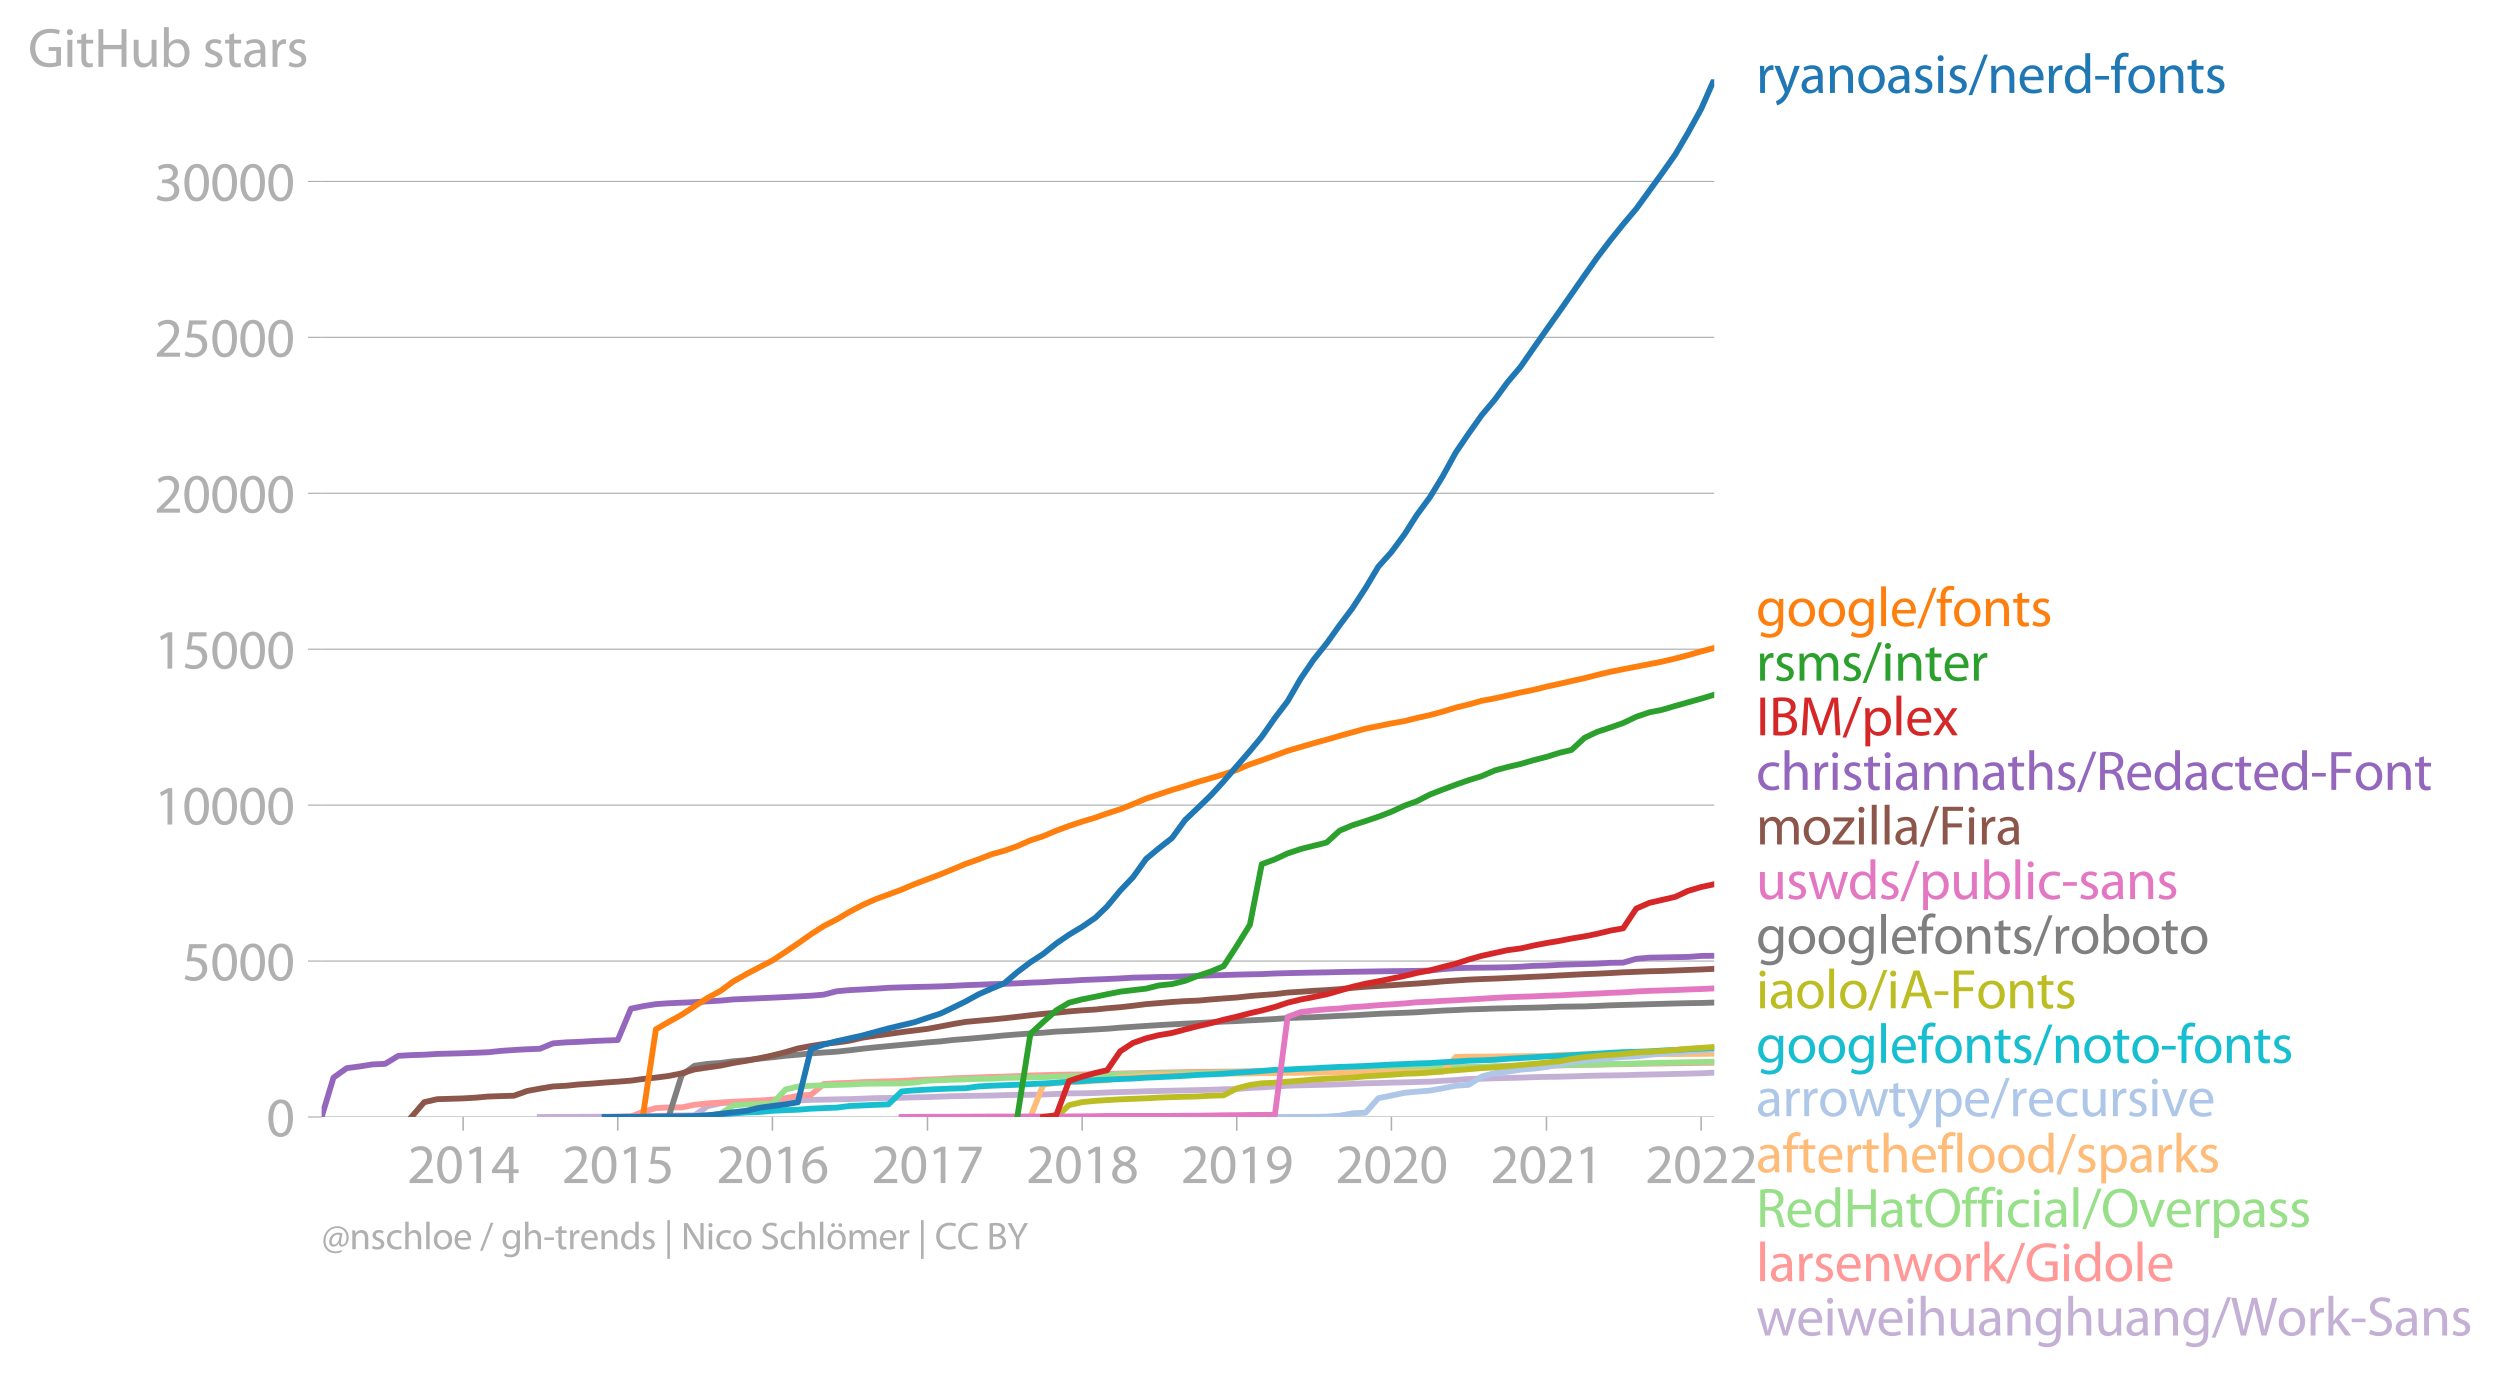 <?xml version="1.0" encoding="utf-8" standalone="no"?>
<!DOCTYPE svg PUBLIC "-//W3C//DTD SVG 1.1//EN"
  "http://www.w3.org/Graphics/SVG/1.1/DTD/svg11.dtd">
<svg xmlns:xlink="http://www.w3.org/1999/xlink" width="641.091pt" height="352.601pt" viewBox="0 0 641.091 352.601" xmlns="http://www.w3.org/2000/svg" version="1.1">
 <defs>
  <style type="text/css">*{stroke-linejoin: round; stroke-linecap: butt}</style>
 </defs>
 <g id="figure_1">
  <g id="patch_1">
   <path d="M 0 352.601 
L 641.091 352.601 
L 641.091 0 
L 0 0 
L 0 352.601 
z
" style="fill: none"/>
  </g>
  <g id="axes_1">
   <g id="patch_2">
    <path d="M 82.476 286.436 
L 439.596 286.436 
L 439.596 20.324 
L 82.476 20.324 
L 82.476 286.436 
z
" style="fill: none"/>
   </g>
   <g id="matplotlib.axis_1">
    <g id="xtick_1">
     <g id="line2d_1">
      <defs>
       <path id="m5a0332f931" d="M 0 0 
L 0 3.5 
" style="stroke: #b0b0b0; stroke-width: 0.4"/>
      </defs>
      <g>
       <use xlink:href="#m5a0332f931" x="118.764" y="286.436" style="fill: #b0b0b0; stroke: #b0b0b0; stroke-width: 0.4"/>
      </g>
     </g>
     <g id="text_1">
      <!-- 2014 -->
      <g style="fill: #b0b0b0" transform="translate(104.401 303.376)scale(0.14 -0.14)">
       <defs>
        <path id="MyriadPro-Regular-32" d="M 2944 0 
L 2944 467 
L 1075 467 
L 1075 480 
L 1408 787 
C 2285 1632 2842 2253 2842 3021 
C 2842 3616 2464 4230 1568 4230 
C 1088 4230 678 4051 390 3808 
L 570 3411 
C 762 3571 1075 3763 1453 3763 
C 2074 3763 2278 3373 2278 2950 
C 2272 2323 1792 1786 730 774 
L 288 346 
L 288 0 
L 2944 0 
z
" transform="scale(0.016)"/>
        <path id="MyriadPro-Regular-30" d="M 1677 4230 
C 832 4230 230 3462 230 2067 
C 243 691 794 -70 1606 -70 
C 2528 -70 3053 710 3053 2125 
C 3053 3450 2554 4230 1677 4230 
z
M 1645 3795 
C 2227 3795 2490 3123 2490 2099 
C 2490 1037 2214 365 1638 365 
C 1126 365 794 979 794 2061 
C 794 3194 1152 3795 1645 3795 
z
" transform="scale(0.016)"/>
        <path id="MyriadPro-Regular-31" d="M 1510 0 
L 2054 0 
L 2054 4160 
L 1574 4160 
L 666 3674 
L 774 3245 
L 1498 3635 
L 1510 3635 
L 1510 0 
z
" transform="scale(0.016)"/>
        <path id="MyriadPro-Regular-34" d="M 2560 0 
L 2560 1133 
L 3142 1133 
L 3142 1574 
L 2560 1574 
L 2560 4160 
L 1952 4160 
L 96 1504 
L 96 1133 
L 2029 1133 
L 2029 0 
L 2560 0 
z
M 666 1574 
L 666 1587 
L 1683 3002 
C 1798 3194 1901 3373 2029 3616 
L 2048 3616 
C 2035 3398 2029 3181 2029 2963 
L 2029 1574 
L 666 1574 
z
" transform="scale(0.016)"/>
       </defs>
       <use xlink:href="#MyriadPro-Regular-32"/>
       <use xlink:href="#MyriadPro-Regular-30" x="51.3"/>
       <use xlink:href="#MyriadPro-Regular-31" x="102.6"/>
       <use xlink:href="#MyriadPro-Regular-34" x="153.9"/>
      </g>
     </g>
    </g>
    <g id="xtick_2">
     <g id="line2d_2">
      <g>
       <use xlink:href="#m5a0332f931" x="158.42" y="286.436" style="fill: #b0b0b0; stroke: #b0b0b0; stroke-width: 0.4"/>
      </g>
     </g>
     <g id="text_2">
      <!-- 2015 -->
      <g style="fill: #b0b0b0" transform="translate(144.057 303.376)scale(0.14 -0.14)">
       <defs>
        <path id="MyriadPro-Regular-35" d="M 2771 4160 
L 781 4160 
L 512 2163 
C 666 2182 851 2208 1088 2208 
C 1920 2208 2278 1824 2285 1286 
C 2285 730 1830 384 1299 384 
C 922 384 582 512 410 614 
L 269 186 
C 467 58 851 -70 1306 -70 
C 2208 -70 2854 538 2854 1350 
C 2854 1875 2586 2234 2259 2419 
C 2003 2573 1683 2643 1363 2643 
C 1210 2643 1120 2630 1024 2618 
L 1184 3686 
L 2771 3686 
L 2771 4160 
z
" transform="scale(0.016)"/>
       </defs>
       <use xlink:href="#MyriadPro-Regular-32"/>
       <use xlink:href="#MyriadPro-Regular-30" x="51.3"/>
       <use xlink:href="#MyriadPro-Regular-31" x="102.6"/>
       <use xlink:href="#MyriadPro-Regular-35" x="153.9"/>
      </g>
     </g>
    </g>
    <g id="xtick_3">
     <g id="line2d_3">
      <g>
       <use xlink:href="#m5a0332f931" x="198.076" y="286.436" style="fill: #b0b0b0; stroke: #b0b0b0; stroke-width: 0.4"/>
      </g>
     </g>
     <g id="text_3">
      <!-- 2016 -->
      <g style="fill: #b0b0b0" transform="translate(183.713 303.376)scale(0.14 -0.14)">
       <defs>
        <path id="MyriadPro-Regular-36" d="M 2662 4224 
C 2560 4224 2419 4218 2253 4192 
C 1728 4128 1267 3917 922 3578 
C 512 3168 218 2522 218 1702 
C 218 621 800 -70 1690 -70 
C 2554 -70 3072 634 3072 1395 
C 3072 2208 2554 2739 1818 2739 
C 1357 2739 1011 2522 813 2259 
L 794 2259 
C 890 2944 1357 3590 2240 3738 
C 2400 3763 2547 3770 2662 3763 
L 2662 4224 
z
M 1690 365 
C 1101 365 787 870 774 1555 
C 774 1658 800 1741 838 1805 
C 992 2106 1306 2317 1645 2317 
C 2163 2317 2502 1958 2502 1363 
C 2502 768 2176 365 1696 365 
L 1690 365 
z
" transform="scale(0.016)"/>
       </defs>
       <use xlink:href="#MyriadPro-Regular-32"/>
       <use xlink:href="#MyriadPro-Regular-30" x="51.3"/>
       <use xlink:href="#MyriadPro-Regular-31" x="102.6"/>
       <use xlink:href="#MyriadPro-Regular-36" x="153.9"/>
      </g>
     </g>
    </g>
    <g id="xtick_4">
     <g id="line2d_4">
      <g>
       <use xlink:href="#m5a0332f931" x="237.84" y="286.436" style="fill: #b0b0b0; stroke: #b0b0b0; stroke-width: 0.4"/>
      </g>
     </g>
     <g id="text_4">
      <!-- 2017 -->
      <g style="fill: #b0b0b0" transform="translate(223.477 303.376)scale(0.14 -0.14)">
       <defs>
        <path id="MyriadPro-Regular-37" d="M 365 4160 
L 365 3693 
L 2400 3693 
L 2400 3680 
L 595 0 
L 1178 0 
L 2989 3789 
L 2989 4160 
L 365 4160 
z
" transform="scale(0.016)"/>
       </defs>
       <use xlink:href="#MyriadPro-Regular-32"/>
       <use xlink:href="#MyriadPro-Regular-30" x="51.3"/>
       <use xlink:href="#MyriadPro-Regular-31" x="102.6"/>
       <use xlink:href="#MyriadPro-Regular-37" x="153.9"/>
      </g>
     </g>
    </g>
    <g id="xtick_5">
     <g id="line2d_5">
      <g>
       <use xlink:href="#m5a0332f931" x="277.496" y="286.436" style="fill: #b0b0b0; stroke: #b0b0b0; stroke-width: 0.4"/>
      </g>
     </g>
     <g id="text_5">
      <!-- 2018 -->
      <g style="fill: #b0b0b0" transform="translate(263.133 303.376)scale(0.14 -0.14)">
       <defs>
        <path id="MyriadPro-Regular-38" d="M 1062 2170 
C 550 1952 237 1581 237 1056 
C 237 448 762 -70 1632 -70 
C 2426 -70 3046 416 3046 1139 
C 3046 1645 2726 2010 2208 2214 
L 2208 2234 
C 2720 2477 2893 2854 2893 3206 
C 2893 3725 2490 4230 1683 4230 
C 954 4230 397 3782 397 3123 
C 397 2765 595 2406 1056 2189 
L 1062 2170 
z
M 1645 339 
C 1114 339 794 710 813 1133 
C 813 1530 1075 1850 1562 1990 
C 2125 1830 2477 1587 2477 1082 
C 2477 659 2150 339 1645 339 
z
M 1651 3827 
C 2157 3827 2355 3482 2355 3149 
C 2355 2771 2080 2515 1722 2394 
C 1242 2522 928 2746 928 3162 
C 928 3520 1184 3827 1651 3827 
z
" transform="scale(0.016)"/>
       </defs>
       <use xlink:href="#MyriadPro-Regular-32"/>
       <use xlink:href="#MyriadPro-Regular-30" x="51.3"/>
       <use xlink:href="#MyriadPro-Regular-31" x="102.6"/>
       <use xlink:href="#MyriadPro-Regular-38" x="153.9"/>
      </g>
     </g>
    </g>
    <g id="xtick_6">
     <g id="line2d_6">
      <g>
       <use xlink:href="#m5a0332f931" x="317.152" y="286.436" style="fill: #b0b0b0; stroke: #b0b0b0; stroke-width: 0.4"/>
      </g>
     </g>
     <g id="text_6">
      <!-- 2019 -->
      <g style="fill: #b0b0b0" transform="translate(302.789 303.376)scale(0.14 -0.14)">
       <defs>
        <path id="MyriadPro-Regular-39" d="M 614 -64 
C 749 -70 928 -64 1133 -32 
C 1581 19 2022 211 2342 525 
C 2752 922 3059 1562 3059 2477 
C 3059 3539 2534 4230 1683 4230 
C 832 4230 262 3539 262 2752 
C 262 2042 742 1478 1491 1478 
C 1907 1478 2240 1645 2470 1926 
L 2490 1926 
C 2413 1434 2214 1069 1939 819 
C 1702 595 1395 461 1069 416 
C 877 397 736 384 614 397 
L 614 -64 
z
M 1638 3802 
C 2227 3802 2490 3258 2490 2547 
C 2490 2458 2470 2394 2438 2342 
C 2291 2093 1997 1907 1619 1907 
C 1133 1907 819 2272 819 2790 
C 819 3379 1158 3802 1632 3802 
L 1638 3802 
z
" transform="scale(0.016)"/>
       </defs>
       <use xlink:href="#MyriadPro-Regular-32"/>
       <use xlink:href="#MyriadPro-Regular-30" x="51.3"/>
       <use xlink:href="#MyriadPro-Regular-31" x="102.6"/>
       <use xlink:href="#MyriadPro-Regular-39" x="153.9"/>
      </g>
     </g>
    </g>
    <g id="xtick_7">
     <g id="line2d_7">
      <g>
       <use xlink:href="#m5a0332f931" x="356.808" y="286.436" style="fill: #b0b0b0; stroke: #b0b0b0; stroke-width: 0.4"/>
      </g>
     </g>
     <g id="text_7">
      <!-- 2020 -->
      <g style="fill: #b0b0b0" transform="translate(342.445 303.376)scale(0.14 -0.14)">
       <use xlink:href="#MyriadPro-Regular-32"/>
       <use xlink:href="#MyriadPro-Regular-30" x="51.3"/>
       <use xlink:href="#MyriadPro-Regular-32" x="102.6"/>
       <use xlink:href="#MyriadPro-Regular-30" x="153.9"/>
      </g>
     </g>
    </g>
    <g id="xtick_8">
     <g id="line2d_8">
      <g>
       <use xlink:href="#m5a0332f931" x="396.572" y="286.436" style="fill: #b0b0b0; stroke: #b0b0b0; stroke-width: 0.4"/>
      </g>
     </g>
     <g id="text_8">
      <!-- 2021 -->
      <g style="fill: #b0b0b0" transform="translate(382.209 303.376)scale(0.14 -0.14)">
       <use xlink:href="#MyriadPro-Regular-32"/>
       <use xlink:href="#MyriadPro-Regular-30" x="51.3"/>
       <use xlink:href="#MyriadPro-Regular-32" x="102.6"/>
       <use xlink:href="#MyriadPro-Regular-31" x="153.9"/>
      </g>
     </g>
    </g>
    <g id="xtick_9">
     <g id="line2d_9">
      <g>
       <use xlink:href="#m5a0332f931" x="436.228" y="286.436" style="fill: #b0b0b0; stroke: #b0b0b0; stroke-width: 0.4"/>
      </g>
     </g>
     <g id="text_9">
      <!-- 2022 -->
      <g style="fill: #b0b0b0" transform="translate(421.865 303.376)scale(0.14 -0.14)">
       <use xlink:href="#MyriadPro-Regular-32"/>
       <use xlink:href="#MyriadPro-Regular-30" x="51.3"/>
       <use xlink:href="#MyriadPro-Regular-32" x="102.6"/>
       <use xlink:href="#MyriadPro-Regular-32" x="153.9"/>
      </g>
     </g>
    </g>
   </g>
   <g id="matplotlib.axis_2">
    <g id="ytick_1">
     <g id="line2d_10">
      <path d="M 82.476 286.436 
L 439.596 286.436 
" clip-path="url(#paf0fb939f2)" style="fill: none; stroke: #b0b0b0; stroke-width: 0.3; stroke-linecap: square"/>
     </g>
     <g id="line2d_11">
      <defs>
       <path id="meab81a3d98" d="M 0 0 
L -3.5 0 
" style="stroke: #b0b0b0; stroke-width: 0.3"/>
      </defs>
      <g>
       <use xlink:href="#meab81a3d98" x="82.476" y="286.436" style="fill: #b0b0b0; stroke: #b0b0b0; stroke-width: 0.3"/>
      </g>
     </g>
     <g id="text_10">
      <!-- 0 -->
      <g style="fill: #b0b0b0" transform="translate(68.295 291.406)scale(0.14 -0.14)">
       <use xlink:href="#MyriadPro-Regular-30"/>
      </g>
     </g>
    </g>
    <g id="ytick_2">
     <g id="line2d_12">
      <path d="M 82.476 246.451 
L 439.596 246.451 
" clip-path="url(#paf0fb939f2)" style="fill: none; stroke: #b0b0b0; stroke-width: 0.3; stroke-linecap: square"/>
     </g>
     <g id="line2d_13">
      <g>
       <use xlink:href="#meab81a3d98" x="82.476" y="246.451" style="fill: #b0b0b0; stroke: #b0b0b0; stroke-width: 0.3"/>
      </g>
     </g>
     <g id="text_11">
      <!-- 5000 -->
      <g style="fill: #b0b0b0" transform="translate(46.75 251.421)scale(0.14 -0.14)">
       <use xlink:href="#MyriadPro-Regular-35"/>
       <use xlink:href="#MyriadPro-Regular-30" x="51.3"/>
       <use xlink:href="#MyriadPro-Regular-30" x="102.6"/>
       <use xlink:href="#MyriadPro-Regular-30" x="153.9"/>
      </g>
     </g>
    </g>
    <g id="ytick_3">
     <g id="line2d_14">
      <path d="M 82.476 206.465 
L 439.596 206.465 
" clip-path="url(#paf0fb939f2)" style="fill: none; stroke: #b0b0b0; stroke-width: 0.3; stroke-linecap: square"/>
     </g>
     <g id="line2d_15">
      <g>
       <use xlink:href="#meab81a3d98" x="82.476" y="206.465" style="fill: #b0b0b0; stroke: #b0b0b0; stroke-width: 0.3"/>
      </g>
     </g>
     <g id="text_12">
      <!-- 10000 -->
      <g style="fill: #b0b0b0" transform="translate(39.568 211.435)scale(0.14 -0.14)">
       <use xlink:href="#MyriadPro-Regular-31"/>
       <use xlink:href="#MyriadPro-Regular-30" x="51.3"/>
       <use xlink:href="#MyriadPro-Regular-30" x="102.6"/>
       <use xlink:href="#MyriadPro-Regular-30" x="153.9"/>
       <use xlink:href="#MyriadPro-Regular-30" x="205.2"/>
      </g>
     </g>
    </g>
    <g id="ytick_4">
     <g id="line2d_16">
      <path d="M 82.476 166.479 
L 439.596 166.479 
" clip-path="url(#paf0fb939f2)" style="fill: none; stroke: #b0b0b0; stroke-width: 0.3; stroke-linecap: square"/>
     </g>
     <g id="line2d_17">
      <g>
       <use xlink:href="#meab81a3d98" x="82.476" y="166.479" style="fill: #b0b0b0; stroke: #b0b0b0; stroke-width: 0.3"/>
      </g>
     </g>
     <g id="text_13">
      <!-- 15000 -->
      <g style="fill: #b0b0b0" transform="translate(39.568 171.449)scale(0.14 -0.14)">
       <use xlink:href="#MyriadPro-Regular-31"/>
       <use xlink:href="#MyriadPro-Regular-35" x="51.3"/>
       <use xlink:href="#MyriadPro-Regular-30" x="102.6"/>
       <use xlink:href="#MyriadPro-Regular-30" x="153.9"/>
       <use xlink:href="#MyriadPro-Regular-30" x="205.2"/>
      </g>
     </g>
    </g>
    <g id="ytick_5">
     <g id="line2d_18">
      <path d="M 82.476 126.494 
L 439.596 126.494 
" clip-path="url(#paf0fb939f2)" style="fill: none; stroke: #b0b0b0; stroke-width: 0.3; stroke-linecap: square"/>
     </g>
     <g id="line2d_19">
      <g>
       <use xlink:href="#meab81a3d98" x="82.476" y="126.494" style="fill: #b0b0b0; stroke: #b0b0b0; stroke-width: 0.3"/>
      </g>
     </g>
     <g id="text_14">
      <!-- 20000 -->
      <g style="fill: #b0b0b0" transform="translate(39.568 131.464)scale(0.14 -0.14)">
       <use xlink:href="#MyriadPro-Regular-32"/>
       <use xlink:href="#MyriadPro-Regular-30" x="51.3"/>
       <use xlink:href="#MyriadPro-Regular-30" x="102.6"/>
       <use xlink:href="#MyriadPro-Regular-30" x="153.9"/>
       <use xlink:href="#MyriadPro-Regular-30" x="205.2"/>
      </g>
     </g>
    </g>
    <g id="ytick_6">
     <g id="line2d_20">
      <path d="M 82.476 86.508 
L 439.596 86.508 
" clip-path="url(#paf0fb939f2)" style="fill: none; stroke: #b0b0b0; stroke-width: 0.3; stroke-linecap: square"/>
     </g>
     <g id="line2d_21">
      <g>
       <use xlink:href="#meab81a3d98" x="82.476" y="86.508" style="fill: #b0b0b0; stroke: #b0b0b0; stroke-width: 0.3"/>
      </g>
     </g>
     <g id="text_15">
      <!-- 25000 -->
      <g style="fill: #b0b0b0" transform="translate(39.568 91.478)scale(0.14 -0.14)">
       <use xlink:href="#MyriadPro-Regular-32"/>
       <use xlink:href="#MyriadPro-Regular-35" x="51.3"/>
       <use xlink:href="#MyriadPro-Regular-30" x="102.6"/>
       <use xlink:href="#MyriadPro-Regular-30" x="153.9"/>
       <use xlink:href="#MyriadPro-Regular-30" x="205.2"/>
      </g>
     </g>
    </g>
    <g id="ytick_7">
     <g id="line2d_22">
      <path d="M 82.476 46.523 
L 439.596 46.523 
" clip-path="url(#paf0fb939f2)" style="fill: none; stroke: #b0b0b0; stroke-width: 0.3; stroke-linecap: square"/>
     </g>
     <g id="line2d_23">
      <g>
       <use xlink:href="#meab81a3d98" x="82.476" y="46.523" style="fill: #b0b0b0; stroke: #b0b0b0; stroke-width: 0.3"/>
      </g>
     </g>
     <g id="text_16">
      <!-- 30000 -->
      <g style="fill: #b0b0b0" transform="translate(39.568 51.493)scale(0.14 -0.14)">
       <defs>
        <path id="MyriadPro-Regular-33" d="M 269 211 
C 474 77 883 -70 1350 -70 
C 2349 -70 2867 512 2867 1178 
C 2867 1760 2451 2144 1939 2246 
L 1939 2259 
C 2451 2445 2707 2810 2707 3238 
C 2707 3744 2336 4230 1517 4230 
C 1069 4230 646 4070 429 3910 
L 576 3501 
C 755 3629 1075 3776 1408 3776 
C 1926 3776 2138 3482 2138 3149 
C 2138 2656 1619 2445 1210 2445 
L 896 2445 
L 896 2022 
L 1210 2022 
C 1754 2022 2278 1773 2285 1190 
C 2291 845 2067 384 1344 384 
C 954 384 582 544 422 646 
L 269 211 
z
" transform="scale(0.016)"/>
       </defs>
       <use xlink:href="#MyriadPro-Regular-33"/>
       <use xlink:href="#MyriadPro-Regular-30" x="51.3"/>
       <use xlink:href="#MyriadPro-Regular-30" x="102.6"/>
       <use xlink:href="#MyriadPro-Regular-30" x="153.9"/>
       <use xlink:href="#MyriadPro-Regular-30" x="205.2"/>
      </g>
     </g>
    </g>
    <g id="text_17">
     <!-- GitHub stars -->
     <g style="fill: #b0b0b0" transform="translate(7.2 17.14)scale(0.14 -0.14)">
      <defs>
       <path id="MyriadPro-Regular-47" d="M 3770 2266 
L 2349 2266 
L 2349 1818 
L 3226 1818 
L 3226 531 
C 3098 467 2848 416 2483 416 
C 1478 416 819 1062 819 2157 
C 819 3238 1504 3891 2554 3891 
C 2989 3891 3277 3808 3507 3706 
L 3642 4160 
C 3456 4250 3066 4358 2566 4358 
C 1120 4358 237 3418 230 2131 
C 230 1459 461 883 832 525 
C 1254 122 1792 -45 2445 -45 
C 3027 -45 3520 102 3770 192 
L 3770 2266 
z
" transform="scale(0.016)"/>
       <path id="MyriadPro-Regular-69" d="M 1030 0 
L 1030 3098 
L 467 3098 
L 467 0 
L 1030 0 
z
M 749 4320 
C 544 4320 397 4166 397 3968 
C 397 3776 538 3622 736 3622 
C 960 3622 1101 3776 1094 3968 
C 1094 4166 960 4320 749 4320 
z
" transform="scale(0.016)"/>
       <path id="MyriadPro-Regular-74" d="M 595 3667 
L 595 3098 
L 115 3098 
L 115 2669 
L 595 2669 
L 595 979 
C 595 614 653 339 813 173 
C 947 19 1158 -70 1421 -70 
C 1638 -70 1811 -32 1920 13 
L 1894 435 
C 1811 410 1722 397 1568 397 
C 1254 397 1146 614 1146 998 
L 1146 2669 
L 1952 2669 
L 1952 3098 
L 1146 3098 
L 1146 3840 
L 595 3667 
z
" transform="scale(0.016)"/>
       <path id="MyriadPro-Regular-48" d="M 486 4314 
L 486 0 
L 1043 0 
L 1043 2022 
L 3130 2022 
L 3130 0 
L 3693 0 
L 3693 4314 
L 3130 4314 
L 3130 2509 
L 1043 2509 
L 1043 4314 
L 486 4314 
z
" transform="scale(0.016)"/>
       <path id="MyriadPro-Regular-75" d="M 3059 3098 
L 2496 3098 
L 2496 1197 
C 2496 1094 2477 992 2445 909 
C 2342 659 2080 397 1702 397 
C 1190 397 1011 794 1011 1382 
L 1011 3098 
L 448 3098 
L 448 1286 
C 448 198 1030 -70 1517 -70 
C 2067 -70 2394 256 2541 506 
L 2554 506 
L 2586 0 
L 3085 0 
C 3066 243 3059 525 3059 845 
L 3059 3098 
z
" transform="scale(0.016)"/>
       <path id="MyriadPro-Regular-62" d="M 467 800 
C 467 525 454 211 442 0 
L 928 0 
L 954 512 
L 973 512 
C 1203 102 1562 -70 2010 -70 
C 2701 -70 3398 480 3398 1587 
C 3405 2528 2861 3168 2093 3168 
C 1594 3168 1235 2944 1037 2598 
L 1024 2598 
L 1024 4544 
L 467 4544 
L 467 800 
z
M 1024 1798 
C 1024 1888 1043 1965 1056 2029 
C 1171 2458 1530 2720 1914 2720 
C 2515 2720 2835 2189 2835 1568 
C 2835 858 2483 378 1894 378 
C 1485 378 1158 646 1050 1037 
C 1037 1101 1024 1171 1024 1242 
L 1024 1798 
z
" transform="scale(0.016)"/>
       <path id="MyriadPro-Regular-20" transform="scale(0.016)"/>
       <path id="MyriadPro-Regular-73" d="M 250 147 
C 467 19 781 -70 1120 -70 
C 1856 -70 2278 320 2278 864 
C 2278 1325 2003 1594 1466 1798 
C 1062 1952 877 2067 877 2323 
C 877 2554 1062 2746 1395 2746 
C 1683 2746 1907 2643 2029 2566 
L 2170 2976 
C 1997 3078 1722 3168 1408 3168 
C 742 3168 339 2758 339 2259 
C 339 1888 602 1581 1158 1382 
C 1574 1229 1734 1082 1734 813 
C 1734 557 1542 352 1133 352 
C 851 352 557 467 390 576 
L 250 147 
z
" transform="scale(0.016)"/>
       <path id="MyriadPro-Regular-61" d="M 2643 1901 
C 2643 2522 2413 3168 1466 3168 
C 1075 3168 704 3059 448 2893 
L 576 2522 
C 794 2662 1094 2752 1382 2752 
C 2016 2752 2086 2291 2086 2035 
L 2086 1971 
C 890 1978 224 1568 224 819 
C 224 371 544 -70 1171 -70 
C 1613 -70 1946 147 2118 390 
L 2138 390 
L 2182 0 
L 2694 0 
C 2656 211 2643 474 2643 742 
L 2643 1901 
z
M 2099 1043 
C 2099 986 2086 922 2067 864 
C 1978 602 1722 346 1318 346 
C 1030 346 787 518 787 883 
C 787 1485 1485 1594 2099 1581 
L 2099 1043 
z
" transform="scale(0.016)"/>
       <path id="MyriadPro-Regular-72" d="M 467 0 
L 1024 0 
L 1024 1651 
C 1024 1747 1037 1837 1050 1914 
C 1126 2336 1408 2637 1805 2637 
C 1882 2637 1939 2630 1997 2618 
L 1997 3149 
C 1946 3162 1901 3168 1837 3168 
C 1459 3168 1120 2906 979 2490 
L 954 2490 
L 934 3098 
L 442 3098 
C 461 2810 467 2496 467 2131 
L 467 0 
z
" transform="scale(0.016)"/>
      </defs>
      <use xlink:href="#MyriadPro-Regular-47"/>
      <use xlink:href="#MyriadPro-Regular-69" x="64.6"/>
      <use xlink:href="#MyriadPro-Regular-74" x="88"/>
      <use xlink:href="#MyriadPro-Regular-48" x="121.1"/>
      <use xlink:href="#MyriadPro-Regular-75" x="186.3"/>
      <use xlink:href="#MyriadPro-Regular-62" x="241.4"/>
      <use xlink:href="#MyriadPro-Regular-20" x="298.3"/>
      <use xlink:href="#MyriadPro-Regular-73" x="319.5"/>
      <use xlink:href="#MyriadPro-Regular-74" x="359.1"/>
      <use xlink:href="#MyriadPro-Regular-61" x="392.2"/>
      <use xlink:href="#MyriadPro-Regular-72" x="440.4"/>
      <use xlink:href="#MyriadPro-Regular-73" x="473.1"/>
     </g>
    </g>
   </g>
   <g id="line2d_24">
    <path d="M 138.429 286.436 
L 141.797 286.42 
L 145.165 286.404 
L 148.424 286.396 
L 151.793 286.38 
L 155.052 286.372 
L 158.42 286.324 
L 161.788 286.228 
L 164.83 286.18 
L 168.198 286.156 
L 171.457 286.092 
L 174.826 286.052 
L 178.085 286.012 
L 181.453 283.669 
L 184.821 282.901 
L 188.08 282.686 
L 191.448 282.566 
L 194.708 282.454 
L 198.076 282.406 
L 201.444 282.286 
L 204.595 282.198 
L 207.963 282.046 
L 211.222 281.99 
L 214.59 281.91 
L 217.849 281.854 
L 221.217 281.742 
L 224.585 281.59 
L 227.845 281.558 
L 231.213 281.502 
L 234.472 281.398 
L 237.84 281.334 
L 241.208 281.206 
L 244.25 281.102 
L 247.618 281.046 
L 250.878 280.99 
L 254.246 280.942 
L 257.505 280.83 
L 260.873 280.766 
L 264.241 280.742 
L 267.501 280.67 
L 270.869 280.534 
L 274.128 280.374 
L 277.496 280.358 
L 280.864 280.286 
L 283.906 280.15 
L 287.274 280.039 
L 290.534 279.959 
L 293.902 279.831 
L 297.161 279.767 
L 300.529 279.695 
L 303.897 279.607 
L 307.157 279.535 
L 310.525 279.463 
L 313.784 279.327 
L 317.152 279.255 
L 320.52 278.983 
L 323.562 278.847 
L 326.93 278.631 
L 330.19 278.423 
L 333.558 278.303 
L 336.817 278.239 
L 340.185 278.167 
L 343.553 278.047 
L 346.812 277.935 
L 350.18 277.791 
L 353.44 277.735 
L 356.808 277.623 
L 360.176 277.551 
L 363.327 277.455 
L 366.695 277.375 
L 369.954 277.152 
L 373.322 276.952 
L 376.581 276.696 
L 379.949 276.616 
L 383.318 276.512 
L 386.577 276.432 
L 389.945 276.352 
L 393.204 276.224 
L 396.572 276.152 
L 399.94 276.104 
L 402.982 276.024 
L 406.351 275.912 
L 409.61 275.824 
L 412.978 275.776 
L 416.237 275.728 
L 419.605 275.616 
L 422.973 275.544 
L 426.233 275.48 
L 429.601 275.4 
L 432.86 275.32 
L 436.228 275.224 
L 439.596 275.08 
" clip-path="url(#paf0fb939f2)" style="fill: none; stroke: #c5b0d5; stroke-width: 1.5; stroke-linecap: square"/>
   </g>
   <g id="line2d_25">
    <path d="M 155.052 286.436 
L 158.42 286.388 
L 161.788 286.3 
L 164.83 285.133 
L 168.198 284.157 
L 171.457 283.997 
L 174.826 283.973 
L 178.085 283.301 
L 181.453 282.965 
L 184.821 282.718 
L 188.08 282.534 
L 191.448 282.366 
L 194.708 282.214 
L 198.076 281.998 
L 201.444 281.622 
L 204.595 280.99 
L 207.963 280.742 
L 211.222 277.983 
L 214.59 277.791 
L 217.849 277.679 
L 221.217 277.503 
L 224.585 277.391 
L 227.845 277.288 
L 231.213 277.192 
L 234.472 277 
L 237.84 276.848 
L 241.208 276.712 
L 244.25 276.52 
L 247.618 276.416 
L 250.878 276.288 
L 254.246 276.16 
L 257.505 276.08 
L 260.873 275.952 
L 264.241 275.792 
L 267.501 275.704 
L 270.869 275.616 
L 274.128 275.552 
L 277.496 275.528 
L 280.864 275.472 
L 283.906 275.416 
L 287.274 275.296 
L 290.534 275.216 
L 293.902 275.16 
L 297.161 275.056 
L 300.529 275.008 
L 303.897 274.936 
L 307.157 274.872 
L 310.525 274.84 
L 313.784 274.8 
L 317.152 274.776 
L 320.52 274.704 
L 323.562 274.64 
L 326.93 274.568 
L 330.19 274.521 
L 333.558 274.441 
L 336.817 274.409 
L 340.185 274.401 
L 343.553 274.329 
L 346.812 274.273 
L 350.18 274.113 
L 353.44 274.009 
L 356.808 273.993 
L 360.176 273.961 
L 363.327 273.937 
L 366.695 273.897 
L 369.954 273.785 
L 373.322 273.689 
L 376.581 273.649 
L 379.949 273.601 
L 383.318 273.473 
L 386.577 273.441 
L 389.945 273.401 
L 393.204 273.353 
L 396.572 273.273 
L 399.94 273.209 
L 402.982 273.129 
L 406.351 273.041 
L 409.61 273.017 
L 412.978 272.937 
L 416.237 272.881 
L 419.605 272.817 
L 422.973 272.753 
L 426.233 272.713 
L 429.601 272.665 
L 432.86 272.617 
L 436.228 272.561 
L 439.596 272.529 
" clip-path="url(#paf0fb939f2)" style="fill: none; stroke: #ff9896; stroke-width: 1.5; stroke-linecap: square"/>
   </g>
   <g id="line2d_26">
    <path d="M 164.83 286.436 
L 168.198 286.396 
L 171.457 286.388 
L 174.826 286.388 
L 178.085 286.38 
L 181.453 286.38 
L 184.821 285.581 
L 188.08 283.461 
L 191.448 283.205 
L 194.708 283.125 
L 198.076 283.005 
L 201.444 279.375 
L 204.595 278.647 
L 207.963 278.431 
L 211.222 278.311 
L 214.59 278.207 
L 217.849 278.111 
L 221.217 277.927 
L 224.585 277.879 
L 227.845 277.863 
L 231.213 277.831 
L 234.472 277.615 
L 237.84 277.12 
L 241.208 277 
L 244.25 276.888 
L 247.618 276.784 
L 250.878 276.664 
L 254.246 276.632 
L 257.505 276.424 
L 260.873 276.36 
L 264.241 276.296 
L 267.501 276.224 
L 270.869 276.088 
L 274.128 275.984 
L 277.496 275.896 
L 280.864 275.816 
L 283.906 275.752 
L 287.274 275.464 
L 290.534 275.424 
L 293.902 275.368 
L 297.161 275.288 
L 300.529 275.216 
L 303.897 275.168 
L 307.157 275.104 
L 310.525 275.072 
L 313.784 275.008 
L 317.152 274.976 
L 320.52 274.92 
L 323.562 274.864 
L 326.93 274.776 
L 330.19 274.688 
L 333.558 274.56 
L 336.817 274.505 
L 340.185 274.433 
L 343.553 274.345 
L 346.812 274.289 
L 350.18 274.193 
L 353.44 274.137 
L 356.808 274.057 
L 360.176 273.969 
L 363.327 273.881 
L 366.695 273.809 
L 369.954 273.785 
L 373.322 273.737 
L 376.581 273.705 
L 379.949 273.633 
L 383.318 273.449 
L 386.577 273.417 
L 389.945 273.353 
L 393.204 273.265 
L 396.572 273.233 
L 399.94 273.161 
L 402.982 273.081 
L 406.351 273.033 
L 409.61 272.953 
L 412.978 272.873 
L 416.237 272.841 
L 419.605 272.729 
L 422.973 272.601 
L 426.233 272.529 
L 429.601 272.465 
L 432.86 272.385 
L 436.228 272.345 
L 439.596 272.257 
" clip-path="url(#paf0fb939f2)" style="fill: none; stroke: #98df8a; stroke-width: 1.5; stroke-linecap: square"/>
   </g>
   <g id="text_18">
    <!-- ryanoasis/nerd-fonts -->
    <g style="fill: #1f77b4" transform="translate(450.31 23.824)scale(0.14 -0.14)">
     <defs>
      <path id="MyriadPro-Regular-79" d="M 58 3098 
L 1203 243 
C 1229 173 1242 128 1242 96 
C 1242 64 1222 19 1197 -38 
C 1069 -326 877 -544 723 -666 
C 557 -806 371 -896 230 -941 
L 371 -1414 
C 512 -1389 787 -1293 1062 -1050 
C 1446 -717 1722 -173 2125 890 
L 2970 3098 
L 2374 3098 
L 1760 1280 
C 1683 1056 1619 819 1562 634 
L 1549 634 
C 1498 819 1421 1062 1350 1267 
L 672 3098 
L 58 3098 
z
" transform="scale(0.016)"/>
      <path id="MyriadPro-Regular-6e" d="M 467 0 
L 1030 0 
L 1030 1862 
C 1030 1958 1043 2054 1069 2125 
C 1165 2438 1453 2701 1824 2701 
C 2355 2701 2541 2285 2541 1786 
L 2541 0 
L 3104 0 
L 3104 1850 
C 3104 2912 2438 3168 2010 3168 
C 1498 3168 1139 2880 986 2586 
L 973 2586 
L 941 3098 
L 442 3098 
C 461 2842 467 2579 467 2259 
L 467 0 
z
" transform="scale(0.016)"/>
      <path id="MyriadPro-Regular-6f" d="M 1779 3168 
C 922 3168 243 2560 243 1523 
C 243 544 890 -70 1728 -70 
C 2477 -70 3270 429 3270 1574 
C 3270 2522 2669 3168 1779 3168 
z
M 1766 2746 
C 2432 2746 2694 2080 2694 1555 
C 2694 858 2291 352 1754 352 
C 1203 352 813 864 813 1542 
C 813 2131 1101 2746 1766 2746 
z
" transform="scale(0.016)"/>
      <path id="MyriadPro-Regular-2f" d="M 422 -256 
L 2214 4384 
L 1779 4384 
L -6 -256 
L 422 -256 
z
" transform="scale(0.016)"/>
      <path id="MyriadPro-Regular-65" d="M 2957 1446 
C 2963 1504 2976 1594 2976 1709 
C 2976 2278 2707 3168 1696 3168 
C 794 3168 243 2432 243 1498 
C 243 563 813 -70 1766 -70 
C 2259 -70 2598 38 2797 128 
L 2701 531 
C 2490 442 2246 371 1843 371 
C 1280 371 794 685 781 1446 
L 2957 1446 
z
M 787 1850 
C 832 2240 1082 2765 1651 2765 
C 2285 2765 2438 2208 2432 1850 
L 787 1850 
z
" transform="scale(0.016)"/>
      <path id="MyriadPro-Regular-64" d="M 2579 4544 
L 2579 2694 
L 2566 2694 
C 2426 2944 2106 3168 1632 3168 
C 877 3168 237 2534 243 1504 
C 243 563 819 -70 1568 -70 
C 2074 -70 2451 192 2624 538 
L 2637 538 
L 2662 0 
L 3168 0 
C 3149 211 3142 525 3142 800 
L 3142 4544 
L 2579 4544 
z
M 2579 1299 
C 2579 1210 2573 1133 2554 1056 
C 2451 634 2106 384 1728 384 
C 1120 384 813 902 813 1530 
C 813 2214 1158 2726 1741 2726 
C 2163 2726 2470 2432 2554 2074 
C 2573 2003 2579 1907 2579 1837 
L 2579 1299 
z
" transform="scale(0.016)"/>
      <path id="MyriadPro-Regular-2d" d="M 192 1939 
L 192 1523 
L 1773 1523 
L 1773 1939 
L 192 1939 
z
" transform="scale(0.016)"/>
      <path id="MyriadPro-Regular-66" d="M 1082 0 
L 1082 2669 
L 1830 2669 
L 1830 3098 
L 1082 3098 
L 1082 3264 
C 1082 3738 1203 4160 1683 4160 
C 1843 4160 1958 4128 2042 4090 
L 2118 4525 
C 2010 4570 1837 4614 1638 4614 
C 1376 4614 1094 4531 883 4326 
C 621 4077 525 3680 525 3245 
L 525 3098 
L 90 3098 
L 90 2669 
L 525 2669 
L 525 0 
L 1082 0 
z
" transform="scale(0.016)"/>
     </defs>
     <use xlink:href="#MyriadPro-Regular-72"/>
     <use xlink:href="#MyriadPro-Regular-79" x="32.7"/>
     <use xlink:href="#MyriadPro-Regular-61" x="79.8"/>
     <use xlink:href="#MyriadPro-Regular-6e" x="128"/>
     <use xlink:href="#MyriadPro-Regular-6f" x="183.5"/>
     <use xlink:href="#MyriadPro-Regular-61" x="238.4"/>
     <use xlink:href="#MyriadPro-Regular-73" x="286.6"/>
     <use xlink:href="#MyriadPro-Regular-69" x="326.2"/>
     <use xlink:href="#MyriadPro-Regular-73" x="349.6"/>
     <use xlink:href="#MyriadPro-Regular-2f" x="389.2"/>
     <use xlink:href="#MyriadPro-Regular-6e" x="423.5"/>
     <use xlink:href="#MyriadPro-Regular-65" x="479"/>
     <use xlink:href="#MyriadPro-Regular-72" x="529.1"/>
     <use xlink:href="#MyriadPro-Regular-64" x="561.8"/>
     <use xlink:href="#MyriadPro-Regular-2d" x="618.2"/>
     <use xlink:href="#MyriadPro-Regular-66" x="648.9"/>
     <use xlink:href="#MyriadPro-Regular-6f" x="678.1"/>
     <use xlink:href="#MyriadPro-Regular-6e" x="733"/>
     <use xlink:href="#MyriadPro-Regular-74" x="788.5"/>
     <use xlink:href="#MyriadPro-Regular-73" x="821.6"/>
    </g>
   </g>
   <g id="text_19">
    <!-- google/fonts -->
    <g style="fill: #ff7f0e" transform="translate(450.31 160.55)scale(0.14 -0.14)">
     <defs>
      <path id="MyriadPro-Regular-67" d="M 3110 2246 
C 3110 2624 3123 2874 3136 3098 
L 2643 3098 
L 2618 2630 
L 2605 2630 
C 2470 2886 2176 3168 1638 3168 
C 928 3168 243 2573 243 1523 
C 243 666 794 13 1562 13 
C 2042 13 2374 243 2547 531 
L 2560 531 
L 2560 186 
C 2560 -595 2138 -896 1562 -896 
C 1178 -896 858 -781 653 -653 
L 512 -1082 
C 762 -1248 1171 -1338 1542 -1338 
C 1933 -1338 2368 -1248 2669 -966 
C 2970 -698 3110 -262 3110 448 
L 3110 2246 
z
M 2554 1318 
C 2554 1222 2541 1114 2509 1018 
C 2387 659 2074 442 1728 442 
C 1120 442 813 947 813 1555 
C 813 2272 1197 2726 1734 2726 
C 2144 2726 2419 2458 2522 2131 
C 2547 2054 2554 1971 2554 1875 
L 2554 1318 
z
" transform="scale(0.016)"/>
      <path id="MyriadPro-Regular-6c" d="M 467 0 
L 1030 0 
L 1030 4544 
L 467 4544 
L 467 0 
z
" transform="scale(0.016)"/>
     </defs>
     <use xlink:href="#MyriadPro-Regular-67"/>
     <use xlink:href="#MyriadPro-Regular-6f" x="55.9"/>
     <use xlink:href="#MyriadPro-Regular-6f" x="110.8"/>
     <use xlink:href="#MyriadPro-Regular-67" x="165.7"/>
     <use xlink:href="#MyriadPro-Regular-6c" x="221.6"/>
     <use xlink:href="#MyriadPro-Regular-65" x="245.2"/>
     <use xlink:href="#MyriadPro-Regular-2f" x="295.3"/>
     <use xlink:href="#MyriadPro-Regular-66" x="329.6"/>
     <use xlink:href="#MyriadPro-Regular-6f" x="358.8"/>
     <use xlink:href="#MyriadPro-Regular-6e" x="413.7"/>
     <use xlink:href="#MyriadPro-Regular-74" x="469.2"/>
     <use xlink:href="#MyriadPro-Regular-73" x="502.3"/>
    </g>
   </g>
   <g id="text_20">
    <!-- rsms/inter -->
    <g style="fill: #2ca02c" transform="translate(450.31 174.551)scale(0.14 -0.14)">
     <defs>
      <path id="MyriadPro-Regular-6d" d="M 467 0 
L 1018 0 
L 1018 1869 
C 1018 1965 1030 2061 1062 2144 
C 1152 2426 1408 2707 1760 2707 
C 2189 2707 2406 2349 2406 1856 
L 2406 0 
L 2957 0 
L 2957 1914 
C 2957 2016 2976 2118 3002 2195 
C 3098 2470 3347 2707 3667 2707 
C 4122 2707 4339 2349 4339 1754 
L 4339 0 
L 4890 0 
L 4890 1824 
C 4890 2899 4282 3168 3872 3168 
C 3578 3168 3373 3091 3187 2950 
C 3059 2854 2938 2720 2842 2547 
L 2829 2547 
C 2694 2912 2374 3168 1952 3168 
C 1440 3168 1152 2893 979 2598 
L 960 2598 
L 934 3098 
L 442 3098 
C 461 2842 467 2579 467 2259 
L 467 0 
z
" transform="scale(0.016)"/>
     </defs>
     <use xlink:href="#MyriadPro-Regular-72"/>
     <use xlink:href="#MyriadPro-Regular-73" x="32.7"/>
     <use xlink:href="#MyriadPro-Regular-6d" x="72.3"/>
     <use xlink:href="#MyriadPro-Regular-73" x="155.7"/>
     <use xlink:href="#MyriadPro-Regular-2f" x="195.3"/>
     <use xlink:href="#MyriadPro-Regular-69" x="229.6"/>
     <use xlink:href="#MyriadPro-Regular-6e" x="253"/>
     <use xlink:href="#MyriadPro-Regular-74" x="308.5"/>
     <use xlink:href="#MyriadPro-Regular-65" x="341.6"/>
     <use xlink:href="#MyriadPro-Regular-72" x="391.7"/>
    </g>
   </g>
   <g id="text_21">
    <!-- IBM/plex -->
    <g style="fill: #d62728" transform="translate(450.31 188.551)scale(0.14 -0.14)">
     <defs>
      <path id="MyriadPro-Regular-49" d="M 486 4314 
L 486 0 
L 1043 0 
L 1043 4314 
L 486 4314 
z
" transform="scale(0.016)"/>
      <path id="MyriadPro-Regular-42" d="M 486 13 
C 672 -13 966 -38 1350 -38 
C 2054 -38 2541 90 2842 365 
C 3059 576 3206 858 3206 1229 
C 3206 1869 2726 2208 2317 2310 
L 2317 2323 
C 2771 2490 3046 2854 3046 3270 
C 3046 3610 2912 3866 2688 4032 
C 2419 4250 2061 4346 1504 4346 
C 1114 4346 730 4307 486 4256 
L 486 13 
z
M 1043 3878 
C 1133 3898 1280 3917 1536 3917 
C 2099 3917 2483 3718 2483 3213 
C 2483 2797 2138 2490 1549 2490 
L 1043 2490 
L 1043 3878 
z
M 1043 2067 
L 1504 2067 
C 2112 2067 2618 1824 2618 1235 
C 2618 608 2086 397 1510 397 
C 1312 397 1152 403 1043 422 
L 1043 2067 
z
" transform="scale(0.016)"/>
      <path id="MyriadPro-Regular-4d" d="M 4230 0 
L 4774 0 
L 4506 4314 
L 3795 4314 
L 3027 2227 
C 2835 1683 2682 1210 2573 774 
L 2554 774 
C 2445 1222 2298 1696 2118 2227 
L 1382 4314 
L 672 4314 
L 371 0 
L 902 0 
L 1018 1850 
C 1056 2496 1088 3219 1101 3757 
L 1114 3757 
C 1235 3245 1408 2688 1613 2080 
L 2310 26 
L 2733 26 
L 3494 2118 
C 3712 2707 3891 3251 4038 3757 
L 4058 3757 
C 4051 3219 4090 2496 4122 1894 
L 4230 0 
z
" transform="scale(0.016)"/>
      <path id="MyriadPro-Regular-70" d="M 467 -1267 
L 1024 -1267 
L 1024 416 
L 1037 416 
C 1222 109 1581 -70 1990 -70 
C 2720 -70 3398 480 3398 1594 
C 3398 2534 2835 3168 2086 3168 
C 1581 3168 1216 2944 986 2566 
L 973 2566 
L 947 3098 
L 442 3098 
C 454 2803 467 2483 467 2086 
L 467 -1267 
z
M 1024 1792 
C 1024 1869 1043 1952 1062 2022 
C 1171 2445 1530 2720 1914 2720 
C 2509 2720 2835 2189 2835 1568 
C 2835 858 2490 371 1894 371 
C 1491 371 1152 640 1050 1030 
C 1037 1101 1024 1178 1024 1261 
L 1024 1792 
z
" transform="scale(0.016)"/>
      <path id="MyriadPro-Regular-78" d="M 102 3098 
L 1152 1581 
L 51 0 
L 672 0 
L 1120 698 
C 1235 883 1344 1043 1446 1235 
L 1459 1235 
C 1568 1050 1670 877 1792 698 
L 2246 0 
L 2886 0 
L 1798 1600 
L 2854 3098 
L 2246 3098 
L 1811 2438 
C 1709 2272 1606 2112 1504 1926 
L 1485 1926 
C 1382 2099 1286 2259 1171 2432 
L 730 3098 
L 102 3098 
z
" transform="scale(0.016)"/>
     </defs>
     <use xlink:href="#MyriadPro-Regular-49"/>
     <use xlink:href="#MyriadPro-Regular-42" x="23.9"/>
     <use xlink:href="#MyriadPro-Regular-4d" x="78.1"/>
     <use xlink:href="#MyriadPro-Regular-2f" x="158.5"/>
     <use xlink:href="#MyriadPro-Regular-70" x="192.8"/>
     <use xlink:href="#MyriadPro-Regular-6c" x="249.7"/>
     <use xlink:href="#MyriadPro-Regular-65" x="273.3"/>
     <use xlink:href="#MyriadPro-Regular-78" x="323.4"/>
    </g>
   </g>
   <g id="text_22">
    <!-- christiannaths/Redacted-Font -->
    <g style="fill: #9467bd" transform="translate(450.31 202.551)scale(0.14 -0.14)">
     <defs>
      <path id="MyriadPro-Regular-63" d="M 2579 538 
C 2419 467 2208 384 1888 384 
C 1274 384 813 826 813 1542 
C 813 2189 1197 2714 1907 2714 
C 2214 2714 2426 2643 2560 2566 
L 2688 3002 
C 2534 3078 2240 3162 1907 3162 
C 896 3162 243 2470 243 1517 
C 243 570 851 -70 1786 -70 
C 2202 -70 2528 38 2675 115 
L 2579 538 
z
" transform="scale(0.016)"/>
      <path id="MyriadPro-Regular-68" d="M 467 0 
L 1030 0 
L 1030 1869 
C 1030 1978 1037 2061 1069 2138 
C 1171 2445 1459 2701 1824 2701 
C 2355 2701 2541 2278 2541 1779 
L 2541 0 
L 3104 0 
L 3104 1843 
C 3104 2912 2438 3168 2022 3168 
C 1811 3168 1613 3104 1446 3008 
C 1274 2912 1133 2771 1043 2611 
L 1030 2611 
L 1030 4544 
L 467 4544 
L 467 0 
z
" transform="scale(0.016)"/>
      <path id="MyriadPro-Regular-52" d="M 486 0 
L 1043 0 
L 1043 1869 
L 1568 1869 
C 2074 1850 2304 1626 2432 1030 
C 2554 493 2650 128 2720 0 
L 3296 0 
C 3206 166 3104 582 2963 1184 
C 2861 1632 2662 1939 2330 2054 
L 2330 2074 
C 2784 2227 3142 2605 3142 3174 
C 3142 3507 3021 3802 2803 3994 
C 2534 4237 2150 4346 1555 4346 
C 1171 4346 768 4314 486 4256 
L 486 0 
z
M 1043 3866 
C 1133 3891 1325 3917 1594 3917 
C 2182 3910 2586 3667 2586 3110 
C 2586 2618 2208 2291 1613 2291 
L 1043 2291 
L 1043 3866 
z
" transform="scale(0.016)"/>
      <path id="MyriadPro-Regular-46" d="M 486 0 
L 1043 0 
L 1043 1952 
L 2675 1952 
L 2675 2413 
L 1043 2413 
L 1043 3846 
L 2810 3846 
L 2810 4314 
L 486 4314 
L 486 0 
z
" transform="scale(0.016)"/>
     </defs>
     <use xlink:href="#MyriadPro-Regular-63"/>
     <use xlink:href="#MyriadPro-Regular-68" x="44.8"/>
     <use xlink:href="#MyriadPro-Regular-72" x="100.3"/>
     <use xlink:href="#MyriadPro-Regular-69" x="133"/>
     <use xlink:href="#MyriadPro-Regular-73" x="156.4"/>
     <use xlink:href="#MyriadPro-Regular-74" x="196"/>
     <use xlink:href="#MyriadPro-Regular-69" x="229.1"/>
     <use xlink:href="#MyriadPro-Regular-61" x="252.5"/>
     <use xlink:href="#MyriadPro-Regular-6e" x="300.7"/>
     <use xlink:href="#MyriadPro-Regular-6e" x="356.2"/>
     <use xlink:href="#MyriadPro-Regular-61" x="411.7"/>
     <use xlink:href="#MyriadPro-Regular-74" x="459.9"/>
     <use xlink:href="#MyriadPro-Regular-68" x="493"/>
     <use xlink:href="#MyriadPro-Regular-73" x="548.5"/>
     <use xlink:href="#MyriadPro-Regular-2f" x="588.1"/>
     <use xlink:href="#MyriadPro-Regular-52" x="622.4"/>
     <use xlink:href="#MyriadPro-Regular-65" x="676.2"/>
     <use xlink:href="#MyriadPro-Regular-64" x="726.3"/>
     <use xlink:href="#MyriadPro-Regular-61" x="782.7"/>
     <use xlink:href="#MyriadPro-Regular-63" x="830.9"/>
     <use xlink:href="#MyriadPro-Regular-74" x="875.7"/>
     <use xlink:href="#MyriadPro-Regular-65" x="908.8"/>
     <use xlink:href="#MyriadPro-Regular-64" x="958.9"/>
     <use xlink:href="#MyriadPro-Regular-2d" x="1015.3"/>
     <use xlink:href="#MyriadPro-Regular-46" x="1046"/>
     <use xlink:href="#MyriadPro-Regular-6f" x="1094.7"/>
     <use xlink:href="#MyriadPro-Regular-6e" x="1149.6"/>
     <use xlink:href="#MyriadPro-Regular-74" x="1205.1"/>
    </g>
   </g>
   <g id="text_23">
    <!-- mozilla/Fira -->
    <g style="fill: #8c564b" transform="translate(450.31 216.551)scale(0.14 -0.14)">
     <defs>
      <path id="MyriadPro-Regular-7a" d="M 115 0 
L 2630 0 
L 2630 448 
L 819 448 
L 819 461 
C 960 621 1088 774 1216 947 
L 2598 2746 
L 2605 3098 
L 243 3098 
L 243 2643 
L 1920 2643 
L 1920 2630 
C 1779 2464 1651 2317 1517 2150 
L 115 326 
L 115 0 
z
" transform="scale(0.016)"/>
     </defs>
     <use xlink:href="#MyriadPro-Regular-6d"/>
     <use xlink:href="#MyriadPro-Regular-6f" x="83.4"/>
     <use xlink:href="#MyriadPro-Regular-7a" x="138.3"/>
     <use xlink:href="#MyriadPro-Regular-69" x="181.1"/>
     <use xlink:href="#MyriadPro-Regular-6c" x="204.5"/>
     <use xlink:href="#MyriadPro-Regular-6c" x="228.1"/>
     <use xlink:href="#MyriadPro-Regular-61" x="251.7"/>
     <use xlink:href="#MyriadPro-Regular-2f" x="299.9"/>
     <use xlink:href="#MyriadPro-Regular-46" x="334.2"/>
     <use xlink:href="#MyriadPro-Regular-69" x="382.9"/>
     <use xlink:href="#MyriadPro-Regular-72" x="406.3"/>
     <use xlink:href="#MyriadPro-Regular-61" x="439"/>
    </g>
   </g>
   <g id="text_24">
    <!-- uswds/public-sans -->
    <g style="fill: #e377c2" transform="translate(450.31 230.551)scale(0.14 -0.14)">
     <defs>
      <path id="MyriadPro-Regular-77" d="M 115 3098 
L 1050 0 
L 1562 0 
L 2061 1472 
C 2170 1805 2266 2125 2342 2496 
L 2355 2496 
C 2432 2131 2522 1824 2630 1478 
L 3104 0 
L 3616 0 
L 4614 3098 
L 4058 3098 
L 3616 1542 
C 3514 1178 3430 851 3379 538 
L 3360 538 
C 3290 851 3200 1178 3085 1549 
L 2605 3098 
L 2131 3098 
L 1626 1523 
C 1523 1184 1421 851 1350 538 
L 1331 538 
C 1274 858 1190 1178 1101 1523 
L 691 3098 
L 115 3098 
z
" transform="scale(0.016)"/>
     </defs>
     <use xlink:href="#MyriadPro-Regular-75"/>
     <use xlink:href="#MyriadPro-Regular-73" x="55.1"/>
     <use xlink:href="#MyriadPro-Regular-77" x="94.7"/>
     <use xlink:href="#MyriadPro-Regular-64" x="168.3"/>
     <use xlink:href="#MyriadPro-Regular-73" x="224.7"/>
     <use xlink:href="#MyriadPro-Regular-2f" x="264.3"/>
     <use xlink:href="#MyriadPro-Regular-70" x="298.6"/>
     <use xlink:href="#MyriadPro-Regular-75" x="355.5"/>
     <use xlink:href="#MyriadPro-Regular-62" x="410.6"/>
     <use xlink:href="#MyriadPro-Regular-6c" x="467.5"/>
     <use xlink:href="#MyriadPro-Regular-69" x="491.1"/>
     <use xlink:href="#MyriadPro-Regular-63" x="514.5"/>
     <use xlink:href="#MyriadPro-Regular-2d" x="559.3"/>
     <use xlink:href="#MyriadPro-Regular-73" x="590"/>
     <use xlink:href="#MyriadPro-Regular-61" x="629.6"/>
     <use xlink:href="#MyriadPro-Regular-6e" x="677.8"/>
     <use xlink:href="#MyriadPro-Regular-73" x="733.3"/>
    </g>
   </g>
   <g id="text_25">
    <!-- googlefonts/roboto -->
    <g style="fill: #7f7f7f" transform="translate(450.31 244.55)scale(0.14 -0.14)">
     <use xlink:href="#MyriadPro-Regular-67"/>
     <use xlink:href="#MyriadPro-Regular-6f" x="55.9"/>
     <use xlink:href="#MyriadPro-Regular-6f" x="110.8"/>
     <use xlink:href="#MyriadPro-Regular-67" x="165.7"/>
     <use xlink:href="#MyriadPro-Regular-6c" x="221.6"/>
     <use xlink:href="#MyriadPro-Regular-65" x="245.2"/>
     <use xlink:href="#MyriadPro-Regular-66" x="295.3"/>
     <use xlink:href="#MyriadPro-Regular-6f" x="324.5"/>
     <use xlink:href="#MyriadPro-Regular-6e" x="379.4"/>
     <use xlink:href="#MyriadPro-Regular-74" x="434.9"/>
     <use xlink:href="#MyriadPro-Regular-73" x="468"/>
     <use xlink:href="#MyriadPro-Regular-2f" x="507.6"/>
     <use xlink:href="#MyriadPro-Regular-72" x="541.9"/>
     <use xlink:href="#MyriadPro-Regular-6f" x="574.6"/>
     <use xlink:href="#MyriadPro-Regular-62" x="629.5"/>
     <use xlink:href="#MyriadPro-Regular-6f" x="686.4"/>
     <use xlink:href="#MyriadPro-Regular-74" x="741.3"/>
     <use xlink:href="#MyriadPro-Regular-6f" x="774.4"/>
    </g>
   </g>
   <g id="text_26">
    <!-- iaolo/iA-Fonts -->
    <g style="fill: #bcbd22" transform="translate(450.31 258.551)scale(0.14 -0.14)">
     <defs>
      <path id="MyriadPro-Regular-41" d="M 2714 1357 
L 3174 0 
L 3770 0 
L 2298 4314 
L 1626 4314 
L 160 0 
L 736 0 
L 1184 1357 
L 2714 1357 
z
M 1299 1792 
L 1722 3040 
C 1805 3302 1875 3565 1939 3821 
L 1952 3821 
C 2016 3571 2080 3315 2176 3034 
L 2598 1792 
L 1299 1792 
z
" transform="scale(0.016)"/>
     </defs>
     <use xlink:href="#MyriadPro-Regular-69"/>
     <use xlink:href="#MyriadPro-Regular-61" x="23.4"/>
     <use xlink:href="#MyriadPro-Regular-6f" x="71.6"/>
     <use xlink:href="#MyriadPro-Regular-6c" x="126.5"/>
     <use xlink:href="#MyriadPro-Regular-6f" x="150.1"/>
     <use xlink:href="#MyriadPro-Regular-2f" x="205"/>
     <use xlink:href="#MyriadPro-Regular-69" x="239.3"/>
     <use xlink:href="#MyriadPro-Regular-41" x="262.7"/>
     <use xlink:href="#MyriadPro-Regular-2d" x="323.9"/>
     <use xlink:href="#MyriadPro-Regular-46" x="354.6"/>
     <use xlink:href="#MyriadPro-Regular-6f" x="403.3"/>
     <use xlink:href="#MyriadPro-Regular-6e" x="458.2"/>
     <use xlink:href="#MyriadPro-Regular-74" x="513.7"/>
     <use xlink:href="#MyriadPro-Regular-73" x="546.8"/>
    </g>
   </g>
   <g id="text_27">
    <!-- googlefonts/noto-fonts -->
    <g style="fill: #17becf" transform="translate(450.31 272.55)scale(0.14 -0.14)">
     <use xlink:href="#MyriadPro-Regular-67"/>
     <use xlink:href="#MyriadPro-Regular-6f" x="55.9"/>
     <use xlink:href="#MyriadPro-Regular-6f" x="110.8"/>
     <use xlink:href="#MyriadPro-Regular-67" x="165.7"/>
     <use xlink:href="#MyriadPro-Regular-6c" x="221.6"/>
     <use xlink:href="#MyriadPro-Regular-65" x="245.2"/>
     <use xlink:href="#MyriadPro-Regular-66" x="295.3"/>
     <use xlink:href="#MyriadPro-Regular-6f" x="324.5"/>
     <use xlink:href="#MyriadPro-Regular-6e" x="379.4"/>
     <use xlink:href="#MyriadPro-Regular-74" x="434.9"/>
     <use xlink:href="#MyriadPro-Regular-73" x="468"/>
     <use xlink:href="#MyriadPro-Regular-2f" x="507.6"/>
     <use xlink:href="#MyriadPro-Regular-6e" x="541.9"/>
     <use xlink:href="#MyriadPro-Regular-6f" x="597.4"/>
     <use xlink:href="#MyriadPro-Regular-74" x="652.3"/>
     <use xlink:href="#MyriadPro-Regular-6f" x="685.4"/>
     <use xlink:href="#MyriadPro-Regular-2d" x="740.3"/>
     <use xlink:href="#MyriadPro-Regular-66" x="771"/>
     <use xlink:href="#MyriadPro-Regular-6f" x="800.2"/>
     <use xlink:href="#MyriadPro-Regular-6e" x="855.1"/>
     <use xlink:href="#MyriadPro-Regular-74" x="910.6"/>
     <use xlink:href="#MyriadPro-Regular-73" x="943.7"/>
    </g>
   </g>
   <g id="text_28">
    <!-- arrowtype/recursive -->
    <g style="fill: #aec7e8" transform="translate(450.31 286.23)scale(0.14 -0.14)">
     <defs>
      <path id="MyriadPro-Regular-76" d="M 83 3098 
L 1261 0 
L 1798 0 
L 3014 3098 
L 2426 3098 
L 1824 1357 
C 1722 1075 1632 819 1562 563 
L 1542 563 
C 1478 819 1395 1075 1293 1357 
L 685 3098 
L 83 3098 
z
" transform="scale(0.016)"/>
     </defs>
     <use xlink:href="#MyriadPro-Regular-61"/>
     <use xlink:href="#MyriadPro-Regular-72" x="48.2"/>
     <use xlink:href="#MyriadPro-Regular-72" x="80.9"/>
     <use xlink:href="#MyriadPro-Regular-6f" x="113.6"/>
     <use xlink:href="#MyriadPro-Regular-77" x="168.5"/>
     <use xlink:href="#MyriadPro-Regular-74" x="242.1"/>
     <use xlink:href="#MyriadPro-Regular-79" x="275.2"/>
     <use xlink:href="#MyriadPro-Regular-70" x="322.3"/>
     <use xlink:href="#MyriadPro-Regular-65" x="379.2"/>
     <use xlink:href="#MyriadPro-Regular-2f" x="429.3"/>
     <use xlink:href="#MyriadPro-Regular-72" x="463.6"/>
     <use xlink:href="#MyriadPro-Regular-65" x="496.3"/>
     <use xlink:href="#MyriadPro-Regular-63" x="546.4"/>
     <use xlink:href="#MyriadPro-Regular-75" x="591.2"/>
     <use xlink:href="#MyriadPro-Regular-72" x="646.3"/>
     <use xlink:href="#MyriadPro-Regular-73" x="679"/>
     <use xlink:href="#MyriadPro-Regular-69" x="718.6"/>
     <use xlink:href="#MyriadPro-Regular-76" x="742"/>
     <use xlink:href="#MyriadPro-Regular-65" x="790.1"/>
    </g>
   </g>
   <g id="text_29">
    <!-- aftertheflood/sparks -->
    <g style="fill: #ffbb78" transform="translate(450.31 300.628)scale(0.14 -0.14)">
     <defs>
      <path id="MyriadPro-Regular-6b" d="M 1024 4544 
L 467 4544 
L 467 0 
L 1024 0 
L 1024 1165 
L 1312 1485 
L 2381 0 
L 3066 0 
L 1702 1824 
L 2899 3098 
L 2221 3098 
L 1312 2029 
C 1222 1920 1114 1786 1037 1677 
L 1024 1677 
L 1024 4544 
z
" transform="scale(0.016)"/>
     </defs>
     <use xlink:href="#MyriadPro-Regular-61"/>
     <use xlink:href="#MyriadPro-Regular-66" x="48.2"/>
     <use xlink:href="#MyriadPro-Regular-74" x="77.4"/>
     <use xlink:href="#MyriadPro-Regular-65" x="110.5"/>
     <use xlink:href="#MyriadPro-Regular-72" x="160.6"/>
     <use xlink:href="#MyriadPro-Regular-74" x="193.3"/>
     <use xlink:href="#MyriadPro-Regular-68" x="226.4"/>
     <use xlink:href="#MyriadPro-Regular-65" x="281.9"/>
     <use xlink:href="#MyriadPro-Regular-66" x="332"/>
     <use xlink:href="#MyriadPro-Regular-6c" x="361.2"/>
     <use xlink:href="#MyriadPro-Regular-6f" x="384.8"/>
     <use xlink:href="#MyriadPro-Regular-6f" x="439.7"/>
     <use xlink:href="#MyriadPro-Regular-64" x="494.6"/>
     <use xlink:href="#MyriadPro-Regular-2f" x="551"/>
     <use xlink:href="#MyriadPro-Regular-73" x="585.3"/>
     <use xlink:href="#MyriadPro-Regular-70" x="624.9"/>
     <use xlink:href="#MyriadPro-Regular-61" x="681.8"/>
     <use xlink:href="#MyriadPro-Regular-72" x="730"/>
     <use xlink:href="#MyriadPro-Regular-6b" x="762.7"/>
     <use xlink:href="#MyriadPro-Regular-73" x="809.6"/>
    </g>
   </g>
   <g id="text_30">
    <!-- RedHatOfficial/Overpass -->
    <g style="fill: #98df8a" transform="translate(450.31 314.628)scale(0.14 -0.14)">
     <defs>
      <path id="MyriadPro-Regular-4f" d="M 2234 4384 
C 1082 4384 230 3488 230 2118 
C 230 813 1030 -70 2170 -70 
C 3270 -70 4173 717 4173 2202 
C 4173 3482 3411 4384 2234 4384 
z
M 2208 3930 
C 3136 3930 3584 3034 3584 2176 
C 3584 1197 3085 384 2202 384 
C 1325 384 826 1210 826 2131 
C 826 3078 1286 3930 2208 3930 
z
" transform="scale(0.016)"/>
     </defs>
     <use xlink:href="#MyriadPro-Regular-52"/>
     <use xlink:href="#MyriadPro-Regular-65" x="53.8"/>
     <use xlink:href="#MyriadPro-Regular-64" x="103.9"/>
     <use xlink:href="#MyriadPro-Regular-48" x="160.3"/>
     <use xlink:href="#MyriadPro-Regular-61" x="225.5"/>
     <use xlink:href="#MyriadPro-Regular-74" x="273.7"/>
     <use xlink:href="#MyriadPro-Regular-4f" x="306.8"/>
     <use xlink:href="#MyriadPro-Regular-66" x="375.7"/>
     <use xlink:href="#MyriadPro-Regular-66" x="404.9"/>
     <use xlink:href="#MyriadPro-Regular-69" x="434.1"/>
     <use xlink:href="#MyriadPro-Regular-63" x="457.5"/>
     <use xlink:href="#MyriadPro-Regular-69" x="502.3"/>
     <use xlink:href="#MyriadPro-Regular-61" x="525.7"/>
     <use xlink:href="#MyriadPro-Regular-6c" x="573.9"/>
     <use xlink:href="#MyriadPro-Regular-2f" x="597.5"/>
     <use xlink:href="#MyriadPro-Regular-4f" x="631.8"/>
     <use xlink:href="#MyriadPro-Regular-76" x="700.7"/>
     <use xlink:href="#MyriadPro-Regular-65" x="748.8"/>
     <use xlink:href="#MyriadPro-Regular-72" x="798.9"/>
     <use xlink:href="#MyriadPro-Regular-70" x="831.6"/>
     <use xlink:href="#MyriadPro-Regular-61" x="888.5"/>
     <use xlink:href="#MyriadPro-Regular-73" x="936.7"/>
     <use xlink:href="#MyriadPro-Regular-73" x="976.3"/>
    </g>
   </g>
   <g id="text_31">
    <!-- larsenwork/Gidole -->
    <g style="fill: #ff9896" transform="translate(450.31 328.551)scale(0.14 -0.14)">
     <use xlink:href="#MyriadPro-Regular-6c"/>
     <use xlink:href="#MyriadPro-Regular-61" x="23.6"/>
     <use xlink:href="#MyriadPro-Regular-72" x="71.8"/>
     <use xlink:href="#MyriadPro-Regular-73" x="104.5"/>
     <use xlink:href="#MyriadPro-Regular-65" x="144.1"/>
     <use xlink:href="#MyriadPro-Regular-6e" x="194.2"/>
     <use xlink:href="#MyriadPro-Regular-77" x="249.7"/>
     <use xlink:href="#MyriadPro-Regular-6f" x="323.3"/>
     <use xlink:href="#MyriadPro-Regular-72" x="378.2"/>
     <use xlink:href="#MyriadPro-Regular-6b" x="410.9"/>
     <use xlink:href="#MyriadPro-Regular-2f" x="457.8"/>
     <use xlink:href="#MyriadPro-Regular-47" x="492.1"/>
     <use xlink:href="#MyriadPro-Regular-69" x="556.7"/>
     <use xlink:href="#MyriadPro-Regular-64" x="580.1"/>
     <use xlink:href="#MyriadPro-Regular-6f" x="636.5"/>
     <use xlink:href="#MyriadPro-Regular-6c" x="691.4"/>
     <use xlink:href="#MyriadPro-Regular-65" x="715"/>
    </g>
   </g>
   <g id="text_32">
    <!-- weiweihuanghuang/Work-Sans -->
    <g style="fill: #c5b0d5" transform="translate(450.31 342.474)scale(0.14 -0.14)">
     <defs>
      <path id="MyriadPro-Regular-57" d="M 1773 0 
L 2387 2246 
C 2547 2803 2643 3226 2720 3654 
L 2733 3654 
C 2790 3219 2880 2797 3014 2246 
L 3558 0 
L 4141 0 
L 5363 4314 
L 4794 4314 
L 4224 2138 
C 4090 1600 3968 1120 3878 646 
L 3866 646 
C 3802 1101 3686 1613 3565 2125 
L 3040 4314 
L 2458 4314 
L 1882 2138 
C 1734 1581 1600 1069 1530 640 
L 1517 640 
C 1440 1056 1325 1594 1197 2131 
L 685 4314 
L 96 4314 
L 1190 0 
L 1773 0 
z
" transform="scale(0.016)"/>
      <path id="MyriadPro-Regular-53" d="M 269 211 
C 499 58 954 -70 1370 -70 
C 2387 -70 2880 512 2880 1178 
C 2880 1811 2509 2163 1779 2445 
C 1184 2675 922 2874 922 3277 
C 922 3571 1146 3923 1734 3923 
C 2125 3923 2413 3795 2554 3718 
L 2707 4173 
C 2515 4282 2195 4384 1754 4384 
C 915 4384 358 3885 358 3213 
C 358 2605 794 2240 1498 1990 
C 2080 1766 2310 1536 2310 1133 
C 2310 698 1978 397 1408 397 
C 1024 397 659 525 410 678 
L 269 211 
z
" transform="scale(0.016)"/>
     </defs>
     <use xlink:href="#MyriadPro-Regular-77"/>
     <use xlink:href="#MyriadPro-Regular-65" x="73.6"/>
     <use xlink:href="#MyriadPro-Regular-69" x="123.7"/>
     <use xlink:href="#MyriadPro-Regular-77" x="147.1"/>
     <use xlink:href="#MyriadPro-Regular-65" x="220.7"/>
     <use xlink:href="#MyriadPro-Regular-69" x="270.8"/>
     <use xlink:href="#MyriadPro-Regular-68" x="294.2"/>
     <use xlink:href="#MyriadPro-Regular-75" x="349.7"/>
     <use xlink:href="#MyriadPro-Regular-61" x="404.8"/>
     <use xlink:href="#MyriadPro-Regular-6e" x="453"/>
     <use xlink:href="#MyriadPro-Regular-67" x="508.5"/>
     <use xlink:href="#MyriadPro-Regular-68" x="564.4"/>
     <use xlink:href="#MyriadPro-Regular-75" x="619.9"/>
     <use xlink:href="#MyriadPro-Regular-61" x="675"/>
     <use xlink:href="#MyriadPro-Regular-6e" x="723.2"/>
     <use xlink:href="#MyriadPro-Regular-67" x="778.7"/>
     <use xlink:href="#MyriadPro-Regular-2f" x="834.6"/>
     <use xlink:href="#MyriadPro-Regular-57" x="868.9"/>
     <use xlink:href="#MyriadPro-Regular-6f" x="953.5"/>
     <use xlink:href="#MyriadPro-Regular-72" x="1008.4"/>
     <use xlink:href="#MyriadPro-Regular-6b" x="1041.1"/>
     <use xlink:href="#MyriadPro-Regular-2d" x="1088"/>
     <use xlink:href="#MyriadPro-Regular-53" x="1118.7"/>
     <use xlink:href="#MyriadPro-Regular-61" x="1168"/>
     <use xlink:href="#MyriadPro-Regular-6e" x="1216.2"/>
     <use xlink:href="#MyriadPro-Regular-73" x="1271.7"/>
    </g>
   </g>
   <g id="text_33">
    <!-- @nschloe / gh-trends | Nico Schlömer | CC BY -->
    <g style="fill: #b0b0b0" transform="translate(82.476 320.334)scale(0.097 -0.097)">
     <defs>
      <path id="MyriadPro-Regular-40" d="M 2867 1632 
C 2797 1235 2458 762 2086 762 
C 1805 762 1664 966 1664 1248 
C 1664 1869 2118 2400 2682 2400 
C 2829 2400 2938 2374 3002 2355 
L 2867 1632 
z
M 3251 -141 
C 2989 -288 2650 -365 2285 -365 
C 1338 -365 640 301 640 1370 
C 640 2669 1517 3501 2560 3501 
C 3552 3501 4109 2829 4109 1901 
C 4109 1158 3744 723 3418 730 
C 3206 736 3130 960 3226 1446 
L 3443 2605 
C 3277 2682 3034 2739 2758 2739 
C 1869 2739 1242 2016 1242 1222 
C 1242 717 1562 416 1933 416 
C 2317 416 2611 602 2835 979 
L 2861 979 
C 2842 589 3078 416 3334 416 
C 3936 416 4474 979 4474 1939 
C 4474 3008 3725 3795 2611 3795 
C 1190 3795 275 2650 275 1331 
C 275 96 1165 -672 2214 -672 
C 2643 -672 3002 -602 3354 -416 
L 3251 -141 
z
" transform="scale(0.016)"/>
      <path id="MyriadPro-Regular-7c" d="M 550 4800 
L 550 -1600 
L 979 -1600 
L 979 4800 
L 550 4800 
z
" transform="scale(0.016)"/>
      <path id="MyriadPro-Regular-4e" d="M 1011 0 
L 1011 1843 
C 1011 2560 998 3078 966 3622 
L 986 3629 
C 1203 3162 1491 2669 1792 2189 
L 3162 0 
L 3725 0 
L 3725 4314 
L 3200 4314 
L 3200 2509 
C 3200 1837 3213 1312 3264 736 
L 3251 730 
C 3046 1171 2797 1626 2477 2131 
L 1094 4314 
L 486 4314 
L 486 0 
L 1011 0 
z
" transform="scale(0.016)"/>
      <path id="MyriadPro-Regular-f6" d="M 1165 3648 
C 1350 3648 1478 3802 1478 3974 
C 1478 4160 1344 4301 1165 4301 
C 986 4301 838 4154 838 3974 
C 838 3802 973 3648 1158 3648 
L 1165 3648 
z
M 2349 3648 
C 2534 3648 2662 3802 2662 3974 
C 2662 4160 2528 4301 2349 4301 
C 2170 4301 2029 4154 2029 3974 
C 2029 3802 2157 3648 2342 3648 
L 2349 3648 
z
M 1779 3168 
C 922 3168 243 2560 243 1523 
C 243 544 890 -70 1728 -70 
C 2477 -70 3270 429 3270 1574 
C 3270 2522 2669 3168 1779 3168 
z
M 1766 2746 
C 2432 2746 2694 2080 2694 1555 
C 2694 858 2291 352 1754 352 
C 1203 352 813 864 813 1542 
C 813 2131 1101 2746 1766 2746 
z
" transform="scale(0.016)"/>
      <path id="MyriadPro-Regular-43" d="M 3386 582 
C 3162 474 2816 403 2477 403 
C 1427 403 819 1082 819 2138 
C 819 3270 1491 3917 2502 3917 
C 2861 3917 3162 3840 3373 3738 
L 3507 4192 
C 3360 4269 3021 4384 2483 4384 
C 1146 4384 230 3469 230 2118 
C 230 704 1146 -70 2362 -70 
C 2886 -70 3296 38 3501 141 
L 3386 582 
z
" transform="scale(0.016)"/>
      <path id="MyriadPro-Regular-59" d="M 2010 0 
L 2010 1837 
L 3456 4314 
L 2822 4314 
L 2202 3123 
C 2035 2797 1888 2515 1766 2234 
L 1754 2234 
C 1619 2534 1491 2797 1325 3123 
L 717 4314 
L 83 4314 
L 1446 1830 
L 1446 0 
L 2010 0 
z
" transform="scale(0.016)"/>
     </defs>
     <use xlink:href="#MyriadPro-Regular-40"/>
     <use xlink:href="#MyriadPro-Regular-6e" x="73.7"/>
     <use xlink:href="#MyriadPro-Regular-73" x="129.2"/>
     <use xlink:href="#MyriadPro-Regular-63" x="168.8"/>
     <use xlink:href="#MyriadPro-Regular-68" x="213.6"/>
     <use xlink:href="#MyriadPro-Regular-6c" x="269.1"/>
     <use xlink:href="#MyriadPro-Regular-6f" x="292.7"/>
     <use xlink:href="#MyriadPro-Regular-65" x="347.6"/>
     <use xlink:href="#MyriadPro-Regular-20" x="397.7"/>
     <use xlink:href="#MyriadPro-Regular-2f" x="418.9"/>
     <use xlink:href="#MyriadPro-Regular-20" x="453.2"/>
     <use xlink:href="#MyriadPro-Regular-67" x="474.4"/>
     <use xlink:href="#MyriadPro-Regular-68" x="530.3"/>
     <use xlink:href="#MyriadPro-Regular-2d" x="585.8"/>
     <use xlink:href="#MyriadPro-Regular-74" x="616.5"/>
     <use xlink:href="#MyriadPro-Regular-72" x="649.6"/>
     <use xlink:href="#MyriadPro-Regular-65" x="682.3"/>
     <use xlink:href="#MyriadPro-Regular-6e" x="732.4"/>
     <use xlink:href="#MyriadPro-Regular-64" x="787.9"/>
     <use xlink:href="#MyriadPro-Regular-73" x="844.3"/>
     <use xlink:href="#MyriadPro-Regular-20" x="883.9"/>
     <use xlink:href="#MyriadPro-Regular-7c" x="905.1"/>
     <use xlink:href="#MyriadPro-Regular-20" x="929"/>
     <use xlink:href="#MyriadPro-Regular-4e" x="950.2"/>
     <use xlink:href="#MyriadPro-Regular-69" x="1016"/>
     <use xlink:href="#MyriadPro-Regular-63" x="1039.4"/>
     <use xlink:href="#MyriadPro-Regular-6f" x="1084.2"/>
     <use xlink:href="#MyriadPro-Regular-20" x="1139.1"/>
     <use xlink:href="#MyriadPro-Regular-53" x="1160.3"/>
     <use xlink:href="#MyriadPro-Regular-63" x="1209.6"/>
     <use xlink:href="#MyriadPro-Regular-68" x="1254.4"/>
     <use xlink:href="#MyriadPro-Regular-6c" x="1309.9"/>
     <use xlink:href="#MyriadPro-Regular-f6" x="1333.5"/>
     <use xlink:href="#MyriadPro-Regular-6d" x="1388.4"/>
     <use xlink:href="#MyriadPro-Regular-65" x="1471.8"/>
     <use xlink:href="#MyriadPro-Regular-72" x="1521.9"/>
     <use xlink:href="#MyriadPro-Regular-20" x="1554.6"/>
     <use xlink:href="#MyriadPro-Regular-7c" x="1575.8"/>
     <use xlink:href="#MyriadPro-Regular-20" x="1599.7"/>
     <use xlink:href="#MyriadPro-Regular-43" x="1620.9"/>
     <use xlink:href="#MyriadPro-Regular-43" x="1678.9"/>
     <use xlink:href="#MyriadPro-Regular-20" x="1736.9"/>
     <use xlink:href="#MyriadPro-Regular-42" x="1758.1"/>
     <use xlink:href="#MyriadPro-Regular-59" x="1812.3"/>
    </g>
   </g>
   <g id="line2d_27">
    <path d="M 264.241 286.436 
L 267.501 278.191 
L 270.869 277.647 
L 274.128 277.463 
L 277.496 277.391 
L 280.864 277.136 
L 283.906 277.016 
L 287.274 276.224 
L 290.534 276.056 
L 293.902 275.768 
L 297.161 275.624 
L 300.529 275.592 
L 303.897 275.528 
L 307.157 275.464 
L 310.525 275.32 
L 313.784 275.312 
L 317.152 275.28 
L 320.52 275.272 
L 323.562 275.2 
L 326.93 275.184 
L 330.19 275.12 
L 333.558 275.08 
L 336.817 275.064 
L 340.185 275.04 
L 343.553 275.024 
L 346.812 274.984 
L 350.18 274.976 
L 353.44 274.944 
L 356.808 274.896 
L 360.176 274.896 
L 363.327 274.888 
L 366.695 274.872 
L 369.954 274.856 
L 373.322 271.05 
L 376.581 270.962 
L 379.949 270.962 
L 383.318 270.922 
L 386.577 270.89 
L 389.945 270.85 
L 393.204 270.826 
L 396.572 270.802 
L 399.94 270.498 
L 402.982 270.45 
L 406.351 270.394 
L 409.61 270.394 
L 412.978 270.378 
L 416.237 270.362 
L 419.605 270.354 
L 422.973 270.33 
L 426.233 270.306 
L 429.601 270.298 
L 432.86 270.29 
L 436.228 270.25 
L 439.596 270.21 
" clip-path="url(#paf0fb939f2)" style="fill: none; stroke: #ffbb78; stroke-width: 1.5; stroke-linecap: square"/>
   </g>
   <g id="line2d_28">
    <path d="M 326.93 286.436 
L 330.19 286.428 
L 333.558 286.428 
L 336.817 286.42 
L 340.185 286.34 
L 343.553 286.108 
L 346.812 285.509 
L 350.18 285.333 
L 353.44 281.622 
L 356.808 280.942 
L 360.176 280.23 
L 363.327 279.935 
L 366.695 279.671 
L 369.954 279.071 
L 373.322 278.423 
L 376.581 278.207 
L 379.949 276.072 
L 383.318 275.168 
L 386.577 274.832 
L 389.945 274.289 
L 393.204 274.033 
L 396.572 273.625 
L 399.94 272.945 
L 402.982 272.433 
L 406.351 271.953 
L 409.61 271.69 
L 412.978 271.346 
L 416.237 271.058 
L 419.605 270.882 
L 422.973 270.498 
L 426.233 270.146 
L 429.601 269.898 
L 432.86 269.65 
L 436.228 269.394 
L 439.596 269.114 
" clip-path="url(#paf0fb939f2)" style="fill: none; stroke: #aec7e8; stroke-width: 1.5; stroke-linecap: square"/>
   </g>
   <g id="line2d_29">
    <path d="M 174.826 286.436 
L 178.085 286.244 
L 181.453 285.98 
L 184.821 285.78 
L 188.08 285.533 
L 191.448 285.269 
L 194.708 285.157 
L 198.076 284.853 
L 201.444 284.685 
L 204.595 284.573 
L 207.963 284.309 
L 211.222 284.157 
L 214.59 284.029 
L 217.849 283.621 
L 221.217 283.469 
L 224.585 283.317 
L 227.845 283.189 
L 231.213 279.887 
L 234.472 279.599 
L 237.84 279.415 
L 241.208 279.255 
L 244.25 279.135 
L 247.618 279.055 
L 250.878 278.599 
L 254.246 278.423 
L 257.505 278.295 
L 260.873 278.175 
L 264.241 277.991 
L 267.501 277.839 
L 270.869 277.663 
L 274.128 277.391 
L 277.496 277.24 
L 280.864 277 
L 283.906 276.864 
L 287.274 276.696 
L 290.534 276.584 
L 293.902 276.352 
L 297.161 276.216 
L 300.529 276.048 
L 303.897 275.872 
L 307.157 275.64 
L 310.525 275.504 
L 313.784 275.336 
L 317.152 275.064 
L 320.52 274.856 
L 323.562 274.632 
L 326.93 274.353 
L 330.19 274.273 
L 333.558 274.081 
L 336.817 273.953 
L 340.185 273.761 
L 343.553 273.593 
L 346.812 273.497 
L 350.18 273.345 
L 353.44 273.177 
L 356.808 272.993 
L 360.176 272.857 
L 363.327 272.713 
L 366.695 272.609 
L 369.954 272.401 
L 373.322 272.209 
L 376.581 272.009 
L 379.949 271.905 
L 383.318 271.77 
L 386.577 271.514 
L 389.945 271.322 
L 393.204 271.122 
L 396.572 270.906 
L 399.94 270.81 
L 402.982 270.594 
L 406.351 270.402 
L 409.61 270.202 
L 412.978 269.986 
L 416.237 269.81 
L 419.605 269.722 
L 422.973 269.602 
L 426.233 269.402 
L 429.601 269.242 
L 432.86 269.05 
L 436.228 268.891 
L 439.596 268.723 
" clip-path="url(#paf0fb939f2)" style="fill: none; stroke: #17becf; stroke-width: 1.5; stroke-linecap: square"/>
   </g>
   <g id="line2d_30">
    <path d="M 270.869 286.436 
L 274.128 283.405 
L 277.496 282.63 
L 280.864 282.302 
L 283.906 282.102 
L 287.274 281.91 
L 290.534 281.774 
L 293.902 281.646 
L 297.161 281.462 
L 300.529 281.342 
L 303.897 281.254 
L 307.157 281.166 
L 310.525 280.974 
L 313.784 280.886 
L 317.152 279.111 
L 320.52 278.223 
L 323.562 277.799 
L 326.93 277.639 
L 330.19 277.375 
L 333.558 277.128 
L 336.817 276.816 
L 340.185 276.648 
L 343.553 276.488 
L 346.812 276.344 
L 350.18 276 
L 353.44 275.824 
L 356.808 275.6 
L 360.176 275.344 
L 363.327 275.264 
L 366.695 275.024 
L 369.954 274.704 
L 373.322 274.449 
L 376.581 274.185 
L 379.949 273.905 
L 383.318 273.705 
L 386.577 273.417 
L 389.945 273.097 
L 393.204 272.825 
L 396.572 272.473 
L 399.94 272.145 
L 402.982 271.554 
L 406.351 271.098 
L 409.61 270.738 
L 412.978 270.498 
L 416.237 270.282 
L 419.605 269.914 
L 422.973 269.706 
L 426.233 269.514 
L 429.601 269.25 
L 432.86 268.947 
L 436.228 268.715 
L 439.596 268.475 
" clip-path="url(#paf0fb939f2)" style="fill: none; stroke: #bcbd22; stroke-width: 1.5; stroke-linecap: square"/>
   </g>
   <g id="line2d_31">
    <path d="M 168.198 286.436 
L 171.457 286.42 
L 174.826 275.672 
L 178.085 273.305 
L 181.453 272.817 
L 184.821 272.569 
L 188.08 272.137 
L 191.448 271.865 
L 194.708 271.482 
L 198.076 271.13 
L 201.444 270.73 
L 204.595 270.466 
L 207.963 270.13 
L 211.222 269.906 
L 214.59 269.682 
L 217.849 269.33 
L 221.217 268.923 
L 224.585 268.563 
L 227.845 268.267 
L 231.213 267.947 
L 234.472 267.651 
L 237.84 267.315 
L 241.208 267.051 
L 244.25 266.699 
L 247.618 266.435 
L 250.878 266.148 
L 254.246 265.844 
L 257.505 265.524 
L 260.873 265.26 
L 264.241 265.028 
L 267.501 264.828 
L 270.869 264.532 
L 274.128 264.38 
L 277.496 264.188 
L 280.864 263.988 
L 283.906 263.812 
L 287.274 263.524 
L 290.534 263.309 
L 293.902 263.085 
L 297.161 262.877 
L 300.529 262.685 
L 303.897 262.501 
L 307.157 262.357 
L 310.525 262.165 
L 313.784 261.973 
L 317.152 261.837 
L 320.52 261.653 
L 323.562 261.509 
L 326.93 261.317 
L 330.19 261.069 
L 333.558 260.941 
L 336.817 260.845 
L 340.185 260.686 
L 343.553 260.51 
L 346.812 260.382 
L 350.18 260.182 
L 353.44 259.982 
L 356.808 259.838 
L 360.176 259.718 
L 363.327 259.574 
L 366.695 259.358 
L 369.954 259.158 
L 373.322 259.014 
L 376.581 258.846 
L 379.949 258.75 
L 383.318 258.622 
L 386.577 258.558 
L 389.945 258.462 
L 393.204 258.406 
L 396.572 258.302 
L 399.94 258.158 
L 402.982 258.118 
L 406.351 258.078 
L 409.61 257.95 
L 412.978 257.799 
L 416.237 257.703 
L 419.605 257.615 
L 422.973 257.503 
L 426.233 257.423 
L 429.601 257.327 
L 432.86 257.247 
L 436.228 257.199 
L 439.596 257.095 
" clip-path="url(#paf0fb939f2)" style="fill: none; stroke: #7f7f7f; stroke-width: 1.5; stroke-linecap: square"/>
   </g>
   <g id="line2d_32">
    <path d="M 231.213 286.436 
L 234.472 286.396 
L 237.84 286.388 
L 241.208 286.388 
L 244.25 286.38 
L 247.618 286.348 
L 250.878 286.34 
L 254.246 286.316 
L 257.505 286.316 
L 260.873 286.316 
L 264.241 286.316 
L 267.501 286.308 
L 270.869 286.308 
L 274.128 286.292 
L 277.496 286.268 
L 280.864 286.228 
L 283.906 286.18 
L 287.274 286.172 
L 290.534 286.172 
L 293.902 286.172 
L 297.161 286.172 
L 300.529 286.156 
L 303.897 286.116 
L 307.157 286.108 
L 310.525 286.06 
L 313.784 285.996 
L 317.152 285.972 
L 320.52 285.924 
L 323.562 285.908 
L 326.93 285.884 
L 330.19 260.773 
L 333.558 259.534 
L 336.817 259.126 
L 340.185 258.814 
L 343.553 258.614 
L 346.812 258.262 
L 350.18 258.054 
L 353.44 257.767 
L 356.808 257.559 
L 360.176 257.319 
L 363.327 257.015 
L 366.695 256.879 
L 369.954 256.663 
L 373.322 256.495 
L 376.581 256.319 
L 379.949 256.111 
L 383.318 255.895 
L 386.577 255.719 
L 389.945 255.599 
L 393.204 255.503 
L 396.572 255.343 
L 399.94 255.247 
L 402.982 255.072 
L 406.351 254.92 
L 409.61 254.776 
L 412.978 254.6 
L 416.237 254.48 
L 419.605 254.248 
L 422.973 254.088 
L 426.233 253.984 
L 429.601 253.88 
L 432.86 253.736 
L 436.228 253.624 
L 439.596 253.456 
" clip-path="url(#paf0fb939f2)" style="fill: none; stroke: #e377c2; stroke-width: 1.5; stroke-linecap: square"/>
   </g>
   <g id="line2d_33">
    <path d="M 105.509 286.436 
L 108.769 282.646 
L 112.137 281.87 
L 115.396 281.774 
L 118.764 281.67 
L 122.132 281.47 
L 125.174 281.19 
L 128.542 281.078 
L 131.802 280.982 
L 135.17 279.775 
L 138.429 279.167 
L 141.797 278.607 
L 145.165 278.431 
L 148.424 278.095 
L 151.793 277.879 
L 155.052 277.607 
L 158.42 277.383 
L 161.788 277.112 
L 164.83 276.696 
L 168.198 276.336 
L 171.457 275.92 
L 174.826 275.232 
L 178.085 274.241 
L 181.453 273.737 
L 184.821 273.257 
L 188.08 272.569 
L 191.448 272.017 
L 194.708 271.378 
L 198.076 270.65 
L 201.444 269.802 
L 204.595 268.867 
L 207.963 268.235 
L 211.222 267.707 
L 214.59 267.339 
L 217.849 266.867 
L 221.217 266.092 
L 224.585 265.572 
L 227.845 265.148 
L 231.213 264.668 
L 234.472 264.26 
L 237.84 263.836 
L 241.208 263.213 
L 244.25 262.629 
L 247.618 262.053 
L 250.878 261.749 
L 254.246 261.453 
L 257.505 261.125 
L 260.873 260.749 
L 264.241 260.35 
L 267.501 259.982 
L 270.869 259.702 
L 274.128 259.358 
L 277.496 259.086 
L 280.864 258.886 
L 283.906 258.558 
L 287.274 258.286 
L 290.534 257.919 
L 293.902 257.495 
L 297.161 257.231 
L 300.529 256.951 
L 303.897 256.727 
L 307.157 256.599 
L 310.525 256.295 
L 313.784 256.039 
L 317.152 255.799 
L 320.52 255.423 
L 323.562 255.175 
L 326.93 254.936 
L 330.19 254.528 
L 333.558 254.32 
L 336.817 254.08 
L 340.185 253.904 
L 343.553 253.656 
L 346.812 253.312 
L 350.18 253.04 
L 353.44 252.84 
L 356.808 252.648 
L 360.176 252.416 
L 363.327 252.217 
L 366.695 251.961 
L 369.954 251.665 
L 373.322 251.433 
L 376.581 251.217 
L 379.949 251.065 
L 383.318 250.945 
L 386.577 250.801 
L 389.945 250.641 
L 393.204 250.481 
L 396.572 250.337 
L 399.94 250.137 
L 402.982 249.985 
L 406.351 249.809 
L 409.61 249.689 
L 412.978 249.522 
L 416.237 249.338 
L 419.605 249.21 
L 422.973 249.066 
L 426.233 248.994 
L 429.601 248.866 
L 432.86 248.73 
L 436.228 248.602 
L 439.596 248.442 
" clip-path="url(#paf0fb939f2)" style="fill: none; stroke: #8c564b; stroke-width: 1.5; stroke-linecap: square"/>
   </g>
   <g id="line2d_34">
    <path d="M 82.476 286.436 
L 85.518 276.344 
L 88.886 273.921 
L 92.146 273.481 
L 95.514 272.953 
L 98.773 272.809 
L 102.141 270.754 
L 105.509 270.57 
L 108.769 270.466 
L 112.137 270.266 
L 115.396 270.178 
L 118.764 270.082 
L 122.132 269.962 
L 125.174 269.834 
L 128.542 269.482 
L 131.802 269.258 
L 135.17 269.066 
L 138.429 268.947 
L 141.797 267.555 
L 145.165 267.299 
L 148.424 267.171 
L 151.793 266.971 
L 155.052 266.835 
L 158.42 266.707 
L 161.788 258.662 
L 164.83 258.038 
L 168.198 257.495 
L 171.457 257.271 
L 174.826 257.127 
L 178.085 256.983 
L 181.453 256.783 
L 184.821 256.591 
L 188.08 256.279 
L 191.448 256.143 
L 194.708 255.991 
L 198.076 255.839 
L 201.444 255.679 
L 204.595 255.519 
L 207.963 255.335 
L 211.222 255.064 
L 214.59 254.192 
L 217.849 253.904 
L 221.217 253.728 
L 224.585 253.536 
L 227.845 253.304 
L 231.213 253.2 
L 234.472 253.104 
L 237.84 253.032 
L 241.208 252.936 
L 244.25 252.816 
L 247.618 252.632 
L 250.878 252.52 
L 254.246 252.384 
L 257.505 252.281 
L 260.873 252.161 
L 264.241 251.985 
L 267.501 251.873 
L 270.869 251.649 
L 274.128 251.521 
L 277.496 251.305 
L 280.864 251.177 
L 283.906 251.057 
L 287.274 250.905 
L 290.534 250.705 
L 293.902 250.633 
L 297.161 250.537 
L 300.529 250.497 
L 303.897 250.393 
L 307.157 250.273 
L 310.525 250.121 
L 313.784 250.041 
L 317.152 249.929 
L 320.52 249.849 
L 323.562 249.793 
L 326.93 249.633 
L 330.19 249.546 
L 333.558 249.474 
L 336.817 249.402 
L 340.185 249.346 
L 343.553 249.266 
L 346.812 249.202 
L 350.18 249.154 
L 353.44 249.098 
L 356.808 249.042 
L 360.176 249.01 
L 363.327 248.97 
L 366.695 248.89 
L 369.954 248.514 
L 373.322 248.274 
L 376.581 248.186 
L 379.949 248.146 
L 383.318 248.106 
L 386.577 248.042 
L 389.945 247.906 
L 393.204 247.682 
L 396.572 247.602 
L 399.94 247.418 
L 402.982 247.306 
L 406.351 247.21 
L 409.61 247.106 
L 412.978 246.898 
L 416.237 246.858 
L 419.605 245.875 
L 422.973 245.579 
L 426.233 245.523 
L 429.601 245.451 
L 432.86 245.387 
L 436.228 245.131 
L 439.596 245.099 
" clip-path="url(#paf0fb939f2)" style="fill: none; stroke: #9467bd; stroke-width: 1.5; stroke-linecap: square"/>
   </g>
   <g id="line2d_35">
    <path d="M 267.501 286.436 
L 270.869 285.956 
L 274.128 277.208 
L 277.496 276.096 
L 280.864 275.136 
L 283.906 274.449 
L 287.274 269.586 
L 290.534 267.451 
L 293.902 266.259 
L 297.161 265.452 
L 300.529 264.884 
L 303.897 263.98 
L 307.157 263.149 
L 310.525 262.373 
L 313.784 261.493 
L 317.152 260.709 
L 320.52 259.822 
L 323.562 259.126 
L 326.93 258.222 
L 330.19 257.127 
L 333.558 256.311 
L 336.817 255.671 
L 340.185 254.984 
L 343.553 254.024 
L 346.812 253.048 
L 350.18 252.257 
L 353.44 251.641 
L 356.808 250.953 
L 360.176 250.257 
L 363.327 249.49 
L 366.695 248.85 
L 369.954 247.97 
L 373.322 247.13 
L 376.581 246.067 
L 379.949 245.115 
L 383.318 244.371 
L 386.577 243.66 
L 389.945 243.212 
L 393.204 242.484 
L 396.572 241.828 
L 399.94 241.269 
L 402.982 240.669 
L 406.351 240.117 
L 409.61 239.453 
L 412.978 238.637 
L 416.237 238.054 
L 419.605 232.983 
L 422.973 231.52 
L 426.233 230.768 
L 429.601 229.985 
L 432.86 228.465 
L 436.228 227.465 
L 439.596 226.746 
" clip-path="url(#paf0fb939f2)" style="fill: none; stroke: #d62728; stroke-width: 1.5; stroke-linecap: square"/>
   </g>
   <g id="line2d_36">
    <path d="M 260.873 286.436 
L 264.241 265.092 
L 267.501 262.093 
L 270.869 259.086 
L 274.128 257.135 
L 277.496 256.263 
L 280.864 255.599 
L 283.906 254.96 
L 287.274 254.296 
L 290.534 253.912 
L 293.902 253.52 
L 297.161 252.704 
L 300.529 252.353 
L 303.897 251.521 
L 307.157 250.249 
L 310.525 249.13 
L 313.784 247.754 
L 317.152 242.58 
L 320.52 237.134 
L 323.562 221.604 
L 326.93 220.364 
L 330.19 218.845 
L 333.558 217.717 
L 336.817 216.901 
L 340.185 216.062 
L 343.553 212.991 
L 346.812 211.631 
L 350.18 210.552 
L 353.44 209.448 
L 356.808 208.16 
L 360.176 206.601 
L 363.327 205.465 
L 366.695 203.738 
L 369.954 202.482 
L 373.322 201.219 
L 376.581 200.075 
L 379.949 199.036 
L 383.318 197.572 
L 386.577 196.701 
L 389.945 195.909 
L 393.204 194.957 
L 396.572 194.094 
L 399.94 193.038 
L 402.982 192.318 
L 406.351 189.199 
L 409.61 187.656 
L 412.978 186.56 
L 416.237 185.409 
L 419.605 183.809 
L 422.973 182.666 
L 426.233 182.018 
L 429.601 181.026 
L 432.86 180.107 
L 436.228 179.163 
L 439.596 178.155 
" clip-path="url(#paf0fb939f2)" style="fill: none; stroke: #2ca02c; stroke-width: 1.5; stroke-linecap: square"/>
   </g>
   <g id="line2d_37">
    <path d="M 161.788 286.436 
L 164.83 286.428 
L 168.198 263.948 
L 171.457 262.069 
L 174.826 260.198 
L 178.085 258.07 
L 181.453 255.895 
L 184.821 254.064 
L 188.08 251.657 
L 191.448 249.761 
L 194.708 248.05 
L 198.076 246.307 
L 201.444 244.091 
L 204.595 241.956 
L 207.963 239.581 
L 211.222 237.478 
L 214.59 235.758 
L 217.849 233.831 
L 221.217 232.064 
L 224.585 230.56 
L 227.845 229.377 
L 231.213 228.121 
L 234.472 226.738 
L 237.84 225.466 
L 241.208 224.195 
L 244.25 222.947 
L 247.618 221.524 
L 250.878 220.396 
L 254.246 219.077 
L 257.505 218.173 
L 260.873 216.981 
L 264.241 215.494 
L 267.501 214.438 
L 270.869 213.015 
L 274.128 211.807 
L 277.496 210.696 
L 280.864 209.672 
L 283.906 208.6 
L 287.274 207.521 
L 290.534 206.217 
L 293.902 204.786 
L 297.161 203.698 
L 300.529 202.578 
L 303.897 201.563 
L 307.157 200.523 
L 310.525 199.532 
L 313.784 198.572 
L 317.152 197.428 
L 320.52 196.005 
L 323.562 194.965 
L 326.93 193.742 
L 330.19 192.534 
L 333.558 191.55 
L 336.817 190.599 
L 340.185 189.679 
L 343.553 188.703 
L 346.812 187.792 
L 350.18 186.848 
L 353.44 186.2 
L 356.808 185.505 
L 360.176 184.913 
L 363.327 184.121 
L 366.695 183.369 
L 369.954 182.49 
L 373.322 181.458 
L 376.581 180.658 
L 379.949 179.715 
L 383.318 179.083 
L 386.577 178.347 
L 389.945 177.571 
L 393.204 176.916 
L 396.572 176.084 
L 399.94 175.348 
L 402.982 174.645 
L 406.351 173.901 
L 409.61 173.061 
L 412.978 172.269 
L 416.237 171.606 
L 419.605 170.958 
L 422.973 170.302 
L 426.233 169.662 
L 429.601 168.863 
L 432.86 168.023 
L 436.228 167.055 
L 439.596 166.16 
" clip-path="url(#paf0fb939f2)" style="fill: none; stroke: #ff7f0e; stroke-width: 1.5; stroke-linecap: square"/>
   </g>
   <g id="line2d_38">
    <path d="M 155.052 286.436 
L 158.42 286.42 
L 161.788 286.412 
L 164.83 286.364 
L 168.198 286.34 
L 171.457 286.276 
L 174.826 286.252 
L 178.085 286.22 
L 181.453 286.02 
L 184.821 285.613 
L 188.08 285.229 
L 191.448 284.837 
L 194.708 284.085 
L 198.076 283.621 
L 201.444 283.197 
L 204.595 282.662 
L 207.963 269.01 
L 211.222 267.875 
L 214.59 266.987 
L 217.849 266.275 
L 221.217 265.524 
L 224.585 264.596 
L 227.845 263.716 
L 231.213 262.909 
L 234.472 262.141 
L 237.84 261.005 
L 241.208 259.902 
L 244.25 258.454 
L 247.618 256.807 
L 250.878 255.008 
L 254.246 253.52 
L 257.505 252.169 
L 260.873 249.298 
L 264.241 246.747 
L 267.501 244.635 
L 270.869 241.932 
L 274.128 239.693 
L 277.496 237.67 
L 280.864 235.367 
L 283.906 232.44 
L 287.274 228.377 
L 290.534 224.962 
L 293.902 220.26 
L 297.161 217.549 
L 300.529 214.91 
L 303.897 210.296 
L 307.157 207.193 
L 310.525 203.93 
L 313.784 200.379 
L 317.152 196.461 
L 320.52 192.59 
L 323.562 188.919 
L 326.93 184.105 
L 330.19 179.827 
L 333.558 174.005 
L 336.817 169.215 
L 340.185 165 
L 343.553 160.29 
L 346.812 155.955 
L 350.18 150.789 
L 353.44 145.327 
L 356.808 141.568 
L 360.176 137.01 
L 363.327 132.06 
L 366.695 127.478 
L 369.954 122.151 
L 373.322 116.01 
L 376.581 111.235 
L 379.949 106.477 
L 383.318 102.479 
L 386.577 98.024 
L 389.945 94.05 
L 393.204 89.347 
L 396.572 84.541 
L 399.94 79.791 
L 402.982 75.44 
L 406.351 70.602 
L 409.61 65.996 
L 412.978 61.581 
L 416.237 57.519 
L 419.605 53.528 
L 422.973 48.89 
L 426.233 44.396 
L 429.601 39.621 
L 432.86 34.079 
L 436.228 27.961 
L 439.596 20.324 
" clip-path="url(#paf0fb939f2)" style="fill: none; stroke: #1f77b4; stroke-width: 1.5; stroke-linecap: square"/>
   </g>
  </g>
 </g>
 <defs>
  <clipPath id="paf0fb939f2">
   <rect x="82.476" y="20.324" width="357.12" height="266.112"/>
  </clipPath>
 </defs>
</svg>
